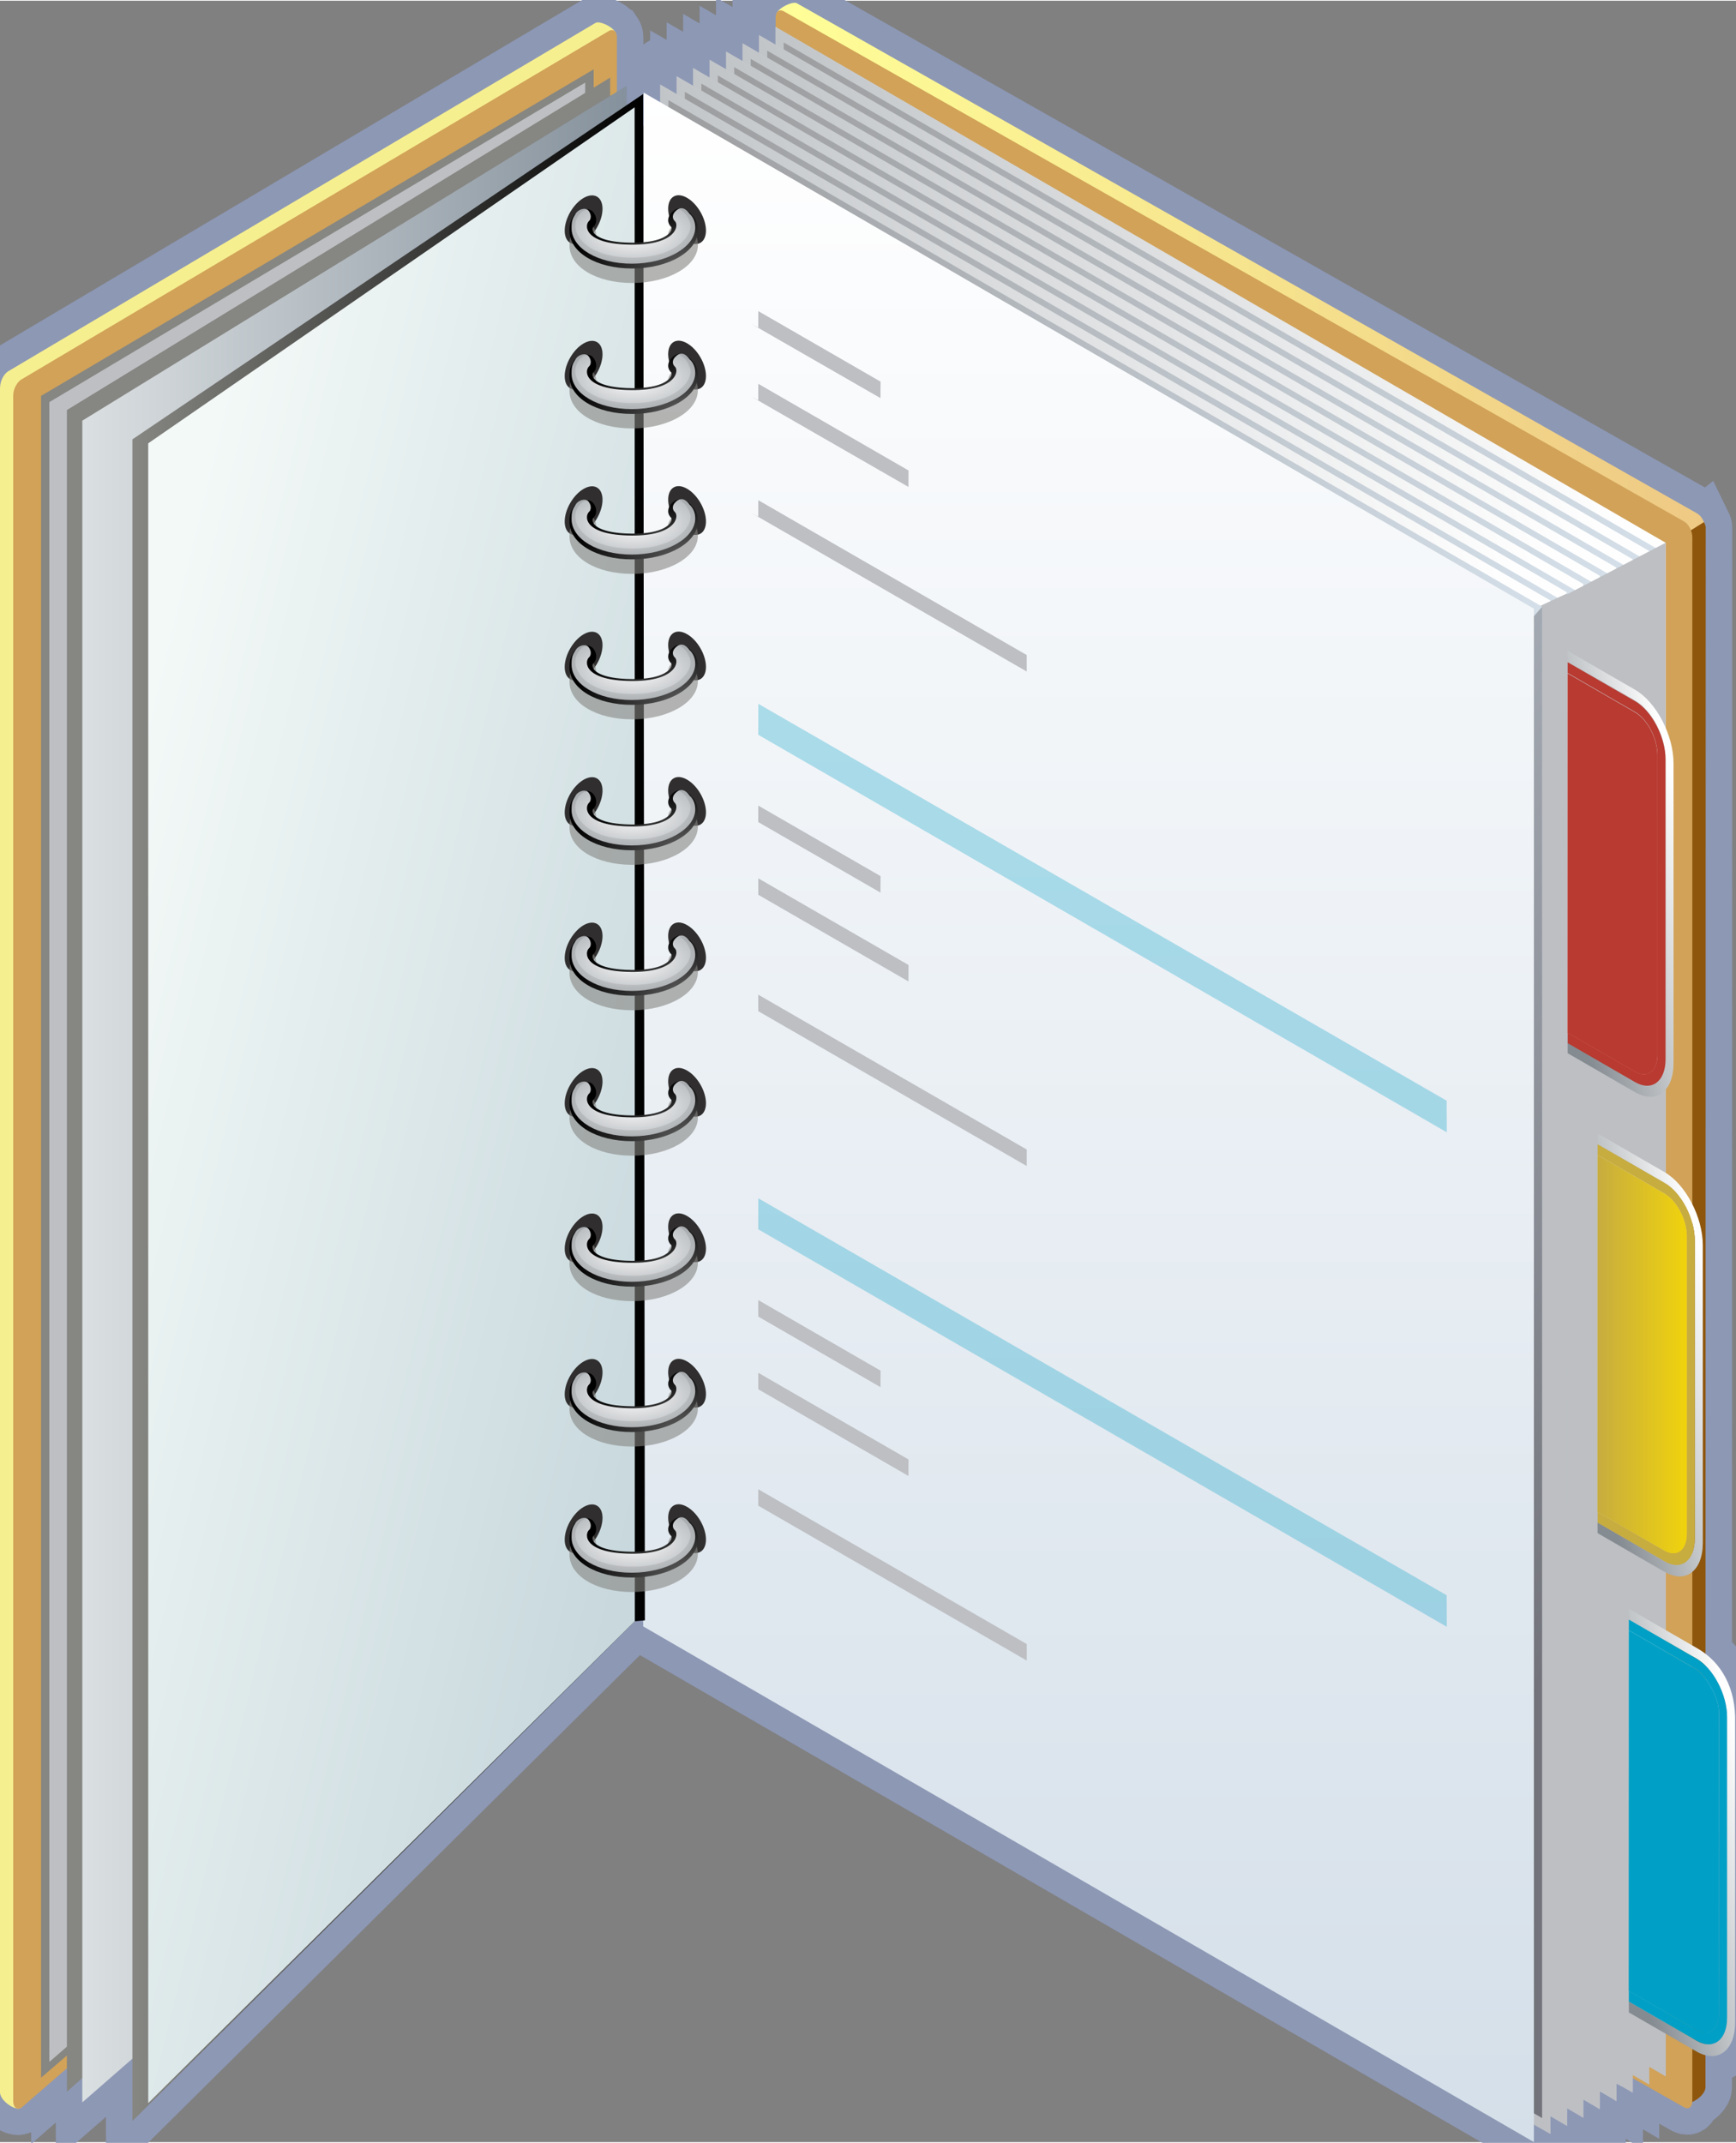 <svg xmlns="http://www.w3.org/2000/svg" xmlns:xlink="http://www.w3.org/1999/xlink" version="1.1" width="0.684" height="0.844" viewBox="0 0 49.252 60.731">
  <rect x="0" y="0" width="49.252" height="60.731" fill="#808080" stroke="none"/>
  <title><![CDATA[Unified Contact Store]]></title>
  <g transform=" scale(1) ">
    <path xmlns="http://www.w3.org/2000/svg" d="  M18.245,2.647 L17.778,2.963 L17.778,2.414 L17.503,2.584 L17.503,1.043 C17.503,0.982 17.487,0.937 17.464,0.901 C17.457,0.888 17.447,0.876 17.438,0.863 C17.436,0.862 17.435,0.86 17.434,0.858 C17.315,0.71 17.002,0.568 16.896,0.628 L0.238,10.506 C0.11,10.581 0.007,10.78 0.004,10.954 C0.003,10.953 0,10.948 0,10.949 L0,59.327 C0.011,59.543 0.34,59.776 0.508,59.78 C0.526,59.781 0.545,59.775 0.565,59.768 C0.566,59.767 0.569,59.767 0.57,59.767 L0.571,59.766 C0.584,59.761 0.596,59.763 0.609,59.755 L1.633,58.866 L1.633,59.137 L2.335,58.524 L2.335,59.604 L3.757,58.365 L3.757,60.136 L17.835,46.181 L18.285,46.127 L43.519,60.731 L43.519,60.227 L43.53,60.233 L43.53,60.244 L43.986,60.498 L43.986,59.995 L44.462,60.276 L44.462,59.775 L44.923,60.044 L44.923,59.528 L45.388,59.797 L45.394,59.296 L45.788,59.525 L45.864,59.574 L45.864,59.078 L46.048,59.17 L46.322,59.33 L46.322,58.919 L47.778,59.744 C47.9,59.813 47.996,59.743 48.008,59.593 C48.177,59.522 48.379,59.35 48.388,59.185 L48.388,58.264 C48.868,58.386 49.227,58.019 49.227,57.331 L49.227,48.811 C49.249,48.009 48.949,47.314 48.389,46.885 L48.395,14.928 C48.395,14.928 48.391,14.877 48.346,14.786 L48.341,14.79 C48.298,14.684 48.232,14.587 48.151,14.542 L22.613,0.076 C22.507,0.017 22.192,0.154 22.075,0.301 C22.073,0.301 22.073,0.303 22.072,0.304 C22.062,0.317 22.052,0.33 22.045,0.343 C22.022,0.378 22.006,0.421 22.006,0.483 L22.006,0.743 L22,0.74 L22,1.244 L21.532,0.974 L21.532,1.478 L21.065,1.208 L21.065,1.712 L20.598,1.442 L20.598,1.946 L20.131,1.675 L20.131,2.179 L19.663,1.909 L19.663,2.414 L19.196,2.143 L19.196,2.648 L18.729,2.378 L18.729,2.882 L18.262,2.611" style="stroke-width: 1.5; stroke: #8d98b5; stroke-dasharray: none; stroke-linecap: butt; stroke-linejoin: miter; fill: none; "/>
    <defs xmlns="http://www.w3.org/2000/svg" xmlns:xlink="http://www.w3.org/1999/xlink">
      <linearGradient id="grad5472">
        <stop offset="0%" stop-color="#eec984" stop-opacity="1"/>
        <stop offset="100%" stop-color="#ffff98" stop-opacity="1"/>
      </linearGradient>
      <linearGradient xlink:href="#grad5472" id="grad5473" x1="0" y1="0" x2="0" y2="1" gradientTransform="rotate(90 .5 .5)" gradientUnits="objectBoundingBox">
  </linearGradient>
    </defs>
    <path xmlns="http://www.w3.org/2000/svg" d="  M48.384,14.986 C48.384,14.813 48.278,14.613 48.149,14.54 L22.611,0.073 C22.48,0 22.025,0.229 22.025,0.401 L22.376,44.603 C22.377,44.602 48.384,14.813 48.384,14.986 Z" style="fill-rule: evenodd; fill: url(#grad5473); "/>
    <path xmlns="http://www.w3.org/2000/svg" d="  M47.861,15.088 L22.378,44.45 C22.378,44.623 22.484,44.822 22.613,44.896 L47.816,59.614 C47.945,59.69 48.373,59.425 48.386,59.184 L48.393,14.927 C48.393,14.927 48.389,14.876 48.344,14.785 L47.861,15.088 Z" style="fill-rule: evenodd; fill: #8e560d; "/>
    <path xmlns="http://www.w3.org/2000/svg" d="  M17.482,0.962 C17.482,0.787 17.026,0.553 16.896,0.628 L0.238,10.506 C0.11,10.581 0.007,10.78 0.004,10.954 C0.003,10.953 0,10.948 0,10.949 L0,59.327 C0.013,59.574 0.44,59.843 0.57,59.767 L16.895,45.068 C17.022,44.992 17.126,44.792 17.128,44.617 C17.129,44.618 17.132,44.624 17.132,44.624 L17.482,0.962 Z" style="fill-rule: evenodd; fill: #f6ef90; "/>
    <path xmlns="http://www.w3.org/2000/svg" d="  M48.013,59.565 C48.013,59.737 47.908,59.817 47.778,59.743 L22.24,45.278 C22.111,45.203 22.005,45.004 22.005,44.831 L22.005,0.48 C22.005,0.308 22.111,0.228 22.24,0.301 L47.778,14.768 C47.908,14.842 48.013,15.041 48.013,15.214 L48.013,59.565 Z" style="fill-rule: evenodd; fill: #d1a258; "/>
    <path xmlns="http://www.w3.org/2000/svg" d="  M0.375,59.572 C0.375,59.747 0.48,59.83 0.61,59.754 L17.269,45.312 C17.398,45.236 17.503,45.032 17.503,44.857 L17.503,1.042 C17.503,0.867 17.398,0.784 17.269,0.86 L0.61,10.739 C0.48,10.814 0.375,11.018 0.375,11.194 L0.375,59.572 Z" style="fill-rule: evenodd; fill: #d1a258; "/>
    <defs xmlns="http://www.w3.org/2000/svg" xmlns:xlink="http://www.w3.org/1999/xlink">
      <linearGradient id="grad5474">
        <stop offset="0%" stop-color="#848b91" stop-opacity="1"/>
        <stop offset="100%" stop-color="#fefefe" stop-opacity="1"/>
      </linearGradient>
      <linearGradient xlink:href="#grad5474" id="grad5475" x1="0" y1="0" x2="0" y2="1" gradientTransform="rotate(225 .5 .5)" gradientUnits="objectBoundingBox">
  </linearGradient>
    </defs>
    <path xmlns="http://www.w3.org/2000/svg" d="  M22,44.226 L22,0.737 L47.256,15.372 L47.256,58.861 L22,44.226 Z" style="fill-rule: evenodd; fill: url(#grad5475); "/>
    <defs xmlns="http://www.w3.org/2000/svg" xmlns:xlink="http://www.w3.org/1999/xlink">
      <linearGradient id="grad5476">
        <stop offset="0%" stop-color="#d4dfe9" stop-opacity="1"/>
        <stop offset="100%" stop-color="#9c9d9f" stop-opacity="1"/>
      </linearGradient>
      <linearGradient xlink:href="#grad5476" id="grad5477" x1="0" y1="0" x2="0" y2="1" gradientTransform="rotate(90 .5 .5)" gradientUnits="objectBoundingBox">
  </linearGradient>
    </defs>
    <path xmlns="http://www.w3.org/2000/svg" d="  M47.023,58.414 L22.234,44.049 L22.234,1.183 L47.023,15.549 L47.023,58.414 Z" style="fill-rule: evenodd; fill: url(#grad5477); "/>
    <defs xmlns="http://www.w3.org/2000/svg" xmlns:xlink="http://www.w3.org/1999/xlink">
      <linearGradient id="grad5478">
        <stop offset="0%" stop-color="#d4dfe9" stop-opacity="1"/>
        <stop offset="100%" stop-color="#73747b" stop-opacity="1"/>
      </linearGradient>
      <linearGradient xlink:href="#grad5478" id="grad5479" x1="0" y1="0" x2="0" y2="1" gradientTransform="rotate(315 .5 .5)" gradientUnits="objectBoundingBox">
  </linearGradient>
    </defs>
    <path xmlns="http://www.w3.org/2000/svg" d="  M47.023,58.414 L22.234,44.049 L34.546,29.989 L47.023,15.549 L47.023,58.414 Z" style="fill-rule: evenodd; fill: url(#grad5479); "/>
    <defs xmlns="http://www.w3.org/2000/svg" xmlns:xlink="http://www.w3.org/1999/xlink">
      <linearGradient id="grad5480">
        <stop offset="0%" stop-color="#848b91" stop-opacity="1"/>
        <stop offset="100%" stop-color="#fefefe" stop-opacity="1"/>
      </linearGradient>
      <linearGradient xlink:href="#grad5480" id="grad5481" x1="0" y1="0" x2="0" y2="1" gradientTransform="rotate(225 .5 .5)" gradientUnits="objectBoundingBox">
  </linearGradient>
    </defs>
    <path xmlns="http://www.w3.org/2000/svg" d="  M21.532,44.459 L21.532,0.971 L46.789,15.606 L46.789,59.096 L21.532,44.459 Z" style="fill-rule: evenodd; fill: url(#grad5481); "/>
    <defs xmlns="http://www.w3.org/2000/svg" xmlns:xlink="http://www.w3.org/1999/xlink">
      <linearGradient id="grad5482">
        <stop offset="0%" stop-color="#d4dfe9" stop-opacity="1"/>
        <stop offset="100%" stop-color="#9c9d9f" stop-opacity="1"/>
      </linearGradient>
      <linearGradient xlink:href="#grad5482" id="grad5483" x1="0" y1="0" x2="0" y2="1" gradientTransform="rotate(90 .5 .5)" gradientUnits="objectBoundingBox">
  </linearGradient>
    </defs>
    <path xmlns="http://www.w3.org/2000/svg" d="  M46.556,58.649 L21.767,44.284 L21.767,1.416 L46.556,15.783 L46.556,58.649 Z" style="fill-rule: evenodd; fill: url(#grad5483); "/>
    <defs xmlns="http://www.w3.org/2000/svg" xmlns:xlink="http://www.w3.org/1999/xlink">
      <linearGradient id="grad5484">
        <stop offset="0%" stop-color="#d4dfe9" stop-opacity="1"/>
        <stop offset="100%" stop-color="#73747b" stop-opacity="1"/>
      </linearGradient>
      <linearGradient xlink:href="#grad5484" id="grad5485" x1="0" y1="0" x2="0" y2="1" gradientTransform="rotate(315 .5 .5)" gradientUnits="objectBoundingBox">
  </linearGradient>
    </defs>
    <path xmlns="http://www.w3.org/2000/svg" d="  M46.556,58.649 L21.767,44.284 L34.078,30.224 L46.556,15.783 L46.556,58.649 Z" style="fill-rule: evenodd; fill: url(#grad5485); "/>
    <defs xmlns="http://www.w3.org/2000/svg" xmlns:xlink="http://www.w3.org/1999/xlink">
      <linearGradient id="grad5486">
        <stop offset="0%" stop-color="#848b91" stop-opacity="1"/>
        <stop offset="100%" stop-color="#fefefe" stop-opacity="1"/>
      </linearGradient>
      <linearGradient xlink:href="#grad5486" id="grad5487" x1="0" y1="0" x2="0" y2="1" gradientTransform="rotate(225 .5 .5)" gradientUnits="objectBoundingBox">
  </linearGradient>
    </defs>
    <path xmlns="http://www.w3.org/2000/svg" d="  M21.065,44.693 L21.065,1.204 L46.322,15.84 L46.322,59.329 L21.065,44.693 Z" style="fill-rule: evenodd; fill: url(#grad5487); "/>
    <defs xmlns="http://www.w3.org/2000/svg" xmlns:xlink="http://www.w3.org/1999/xlink">
      <linearGradient id="grad5488">
        <stop offset="0%" stop-color="#d4dfe9" stop-opacity="1"/>
        <stop offset="100%" stop-color="#9c9d9f" stop-opacity="1"/>
      </linearGradient>
      <linearGradient xlink:href="#grad5488" id="grad5489" x1="0" y1="0" x2="0" y2="1" gradientTransform="rotate(90 .5 .5)" gradientUnits="objectBoundingBox">
  </linearGradient>
    </defs>
    <path xmlns="http://www.w3.org/2000/svg" d="  M46.089,58.883 L21.299,44.516 L21.299,1.65 L46.089,16.016 L46.089,58.883 Z" style="fill-rule: evenodd; fill: url(#grad5489); "/>
    <defs xmlns="http://www.w3.org/2000/svg" xmlns:xlink="http://www.w3.org/1999/xlink">
      <linearGradient id="grad5490">
        <stop offset="0%" stop-color="#d4dfe9" stop-opacity="1"/>
        <stop offset="100%" stop-color="#73747b" stop-opacity="1"/>
      </linearGradient>
      <linearGradient xlink:href="#grad5490" id="grad5491" x1="0" y1="0" x2="0" y2="1" gradientTransform="rotate(315 .5 .5)" gradientUnits="objectBoundingBox">
  </linearGradient>
    </defs>
    <path xmlns="http://www.w3.org/2000/svg" d="  M46.089,58.883 L21.299,44.516 L33.611,30.457 L46.089,16.016 L46.089,58.883 Z" style="fill-rule: evenodd; fill: url(#grad5491); "/>
    <defs xmlns="http://www.w3.org/2000/svg" xmlns:xlink="http://www.w3.org/1999/xlink">
      <linearGradient id="grad5492">
        <stop offset="0%" stop-color="#848b91" stop-opacity="1"/>
        <stop offset="100%" stop-color="#fefefe" stop-opacity="1"/>
      </linearGradient>
      <linearGradient xlink:href="#grad5492" id="grad5493" x1="0" y1="0" x2="0" y2="1" gradientTransform="rotate(225 .5 .5)" gradientUnits="objectBoundingBox">
  </linearGradient>
    </defs>
    <path xmlns="http://www.w3.org/2000/svg" d="  M20.598,44.928 L20.598,1.438 L45.854,16.073 L45.854,59.563 L20.598,44.928 Z" style="fill-rule: evenodd; fill: url(#grad5493); "/>
    <defs xmlns="http://www.w3.org/2000/svg" xmlns:xlink="http://www.w3.org/1999/xlink">
      <linearGradient id="grad5494">
        <stop offset="0%" stop-color="#d4dfe9" stop-opacity="1"/>
        <stop offset="100%" stop-color="#9c9d9f" stop-opacity="1"/>
      </linearGradient>
      <linearGradient xlink:href="#grad5494" id="grad5495" x1="0" y1="0" x2="0" y2="1" gradientTransform="rotate(90 .5 .5)" gradientUnits="objectBoundingBox">
  </linearGradient>
    </defs>
    <path xmlns="http://www.w3.org/2000/svg" d="  M45.621,59.117 L20.831,44.751 L20.831,1.883 L45.621,16.25 L45.621,59.117 Z" style="fill-rule: evenodd; fill: url(#grad5495); "/>
    <defs xmlns="http://www.w3.org/2000/svg" xmlns:xlink="http://www.w3.org/1999/xlink">
      <linearGradient id="grad5496">
        <stop offset="0%" stop-color="#d4dfe9" stop-opacity="1"/>
        <stop offset="100%" stop-color="#73747b" stop-opacity="1"/>
      </linearGradient>
      <linearGradient xlink:href="#grad5496" id="grad5497" x1="0" y1="0" x2="0" y2="1" gradientTransform="rotate(315 .5 .5)" gradientUnits="objectBoundingBox">
  </linearGradient>
    </defs>
    <path xmlns="http://www.w3.org/2000/svg" d="  M45.621,59.117 L20.831,44.751 L33.144,30.692 L45.621,16.25 L45.621,59.117 Z" style="fill-rule: evenodd; fill: url(#grad5497); "/>
    <defs xmlns="http://www.w3.org/2000/svg" xmlns:xlink="http://www.w3.org/1999/xlink">
      <linearGradient id="grad5498">
        <stop offset="0%" stop-color="#848b91" stop-opacity="1"/>
        <stop offset="100%" stop-color="#fefefe" stop-opacity="1"/>
      </linearGradient>
      <linearGradient xlink:href="#grad5498" id="grad5499" x1="0" y1="0" x2="0" y2="1" gradientTransform="rotate(225 .5 .5)" gradientUnits="objectBoundingBox">
  </linearGradient>
    </defs>
    <path xmlns="http://www.w3.org/2000/svg" d="  M20.13,45.161 L20.13,1.671 L45.387,16.307 L45.387,59.796 L20.13,45.161 Z" style="fill-rule: evenodd; fill: url(#grad5499); "/>
    <defs xmlns="http://www.w3.org/2000/svg" xmlns:xlink="http://www.w3.org/1999/xlink">
      <linearGradient id="grad5500">
        <stop offset="0%" stop-color="#d4dfe9" stop-opacity="1"/>
        <stop offset="100%" stop-color="#9c9d9f" stop-opacity="1"/>
      </linearGradient>
      <linearGradient xlink:href="#grad5500" id="grad5501" x1="0" y1="0" x2="0" y2="1" gradientTransform="rotate(90 .5 .5)" gradientUnits="objectBoundingBox">
  </linearGradient>
    </defs>
    <path xmlns="http://www.w3.org/2000/svg" d="  M45.154,59.349 L20.365,44.983 L20.365,2.118 L45.154,16.483 L45.154,59.349 Z" style="fill-rule: evenodd; fill: url(#grad5501); "/>
    <defs xmlns="http://www.w3.org/2000/svg" xmlns:xlink="http://www.w3.org/1999/xlink">
      <linearGradient id="grad5502">
        <stop offset="0%" stop-color="#d4dfe9" stop-opacity="1"/>
        <stop offset="100%" stop-color="#73747b" stop-opacity="1"/>
      </linearGradient>
      <linearGradient xlink:href="#grad5502" id="grad5503" x1="0" y1="0" x2="0" y2="1" gradientTransform="rotate(315 .5 .5)" gradientUnits="objectBoundingBox">
  </linearGradient>
    </defs>
    <path xmlns="http://www.w3.org/2000/svg" d="  M45.154,59.349 L20.365,44.983 L32.677,30.924 L45.154,16.483 L45.154,59.349 Z" style="fill-rule: evenodd; fill: url(#grad5503); "/>
    <defs xmlns="http://www.w3.org/2000/svg" xmlns:xlink="http://www.w3.org/1999/xlink">
      <linearGradient id="grad5504">
        <stop offset="0%" stop-color="#848b91" stop-opacity="1"/>
        <stop offset="100%" stop-color="#fefefe" stop-opacity="1"/>
      </linearGradient>
      <linearGradient xlink:href="#grad5504" id="grad5505" x1="0" y1="0" x2="0" y2="1" gradientTransform="rotate(225 .5 .5)" gradientUnits="objectBoundingBox">
  </linearGradient>
    </defs>
    <path xmlns="http://www.w3.org/2000/svg" d="  M19.663,45.395 L19.663,1.905 L44.92,16.541 L44.92,60.031 L19.663,45.395 Z" style="fill-rule: evenodd; fill: url(#grad5505); "/>
    <defs xmlns="http://www.w3.org/2000/svg" xmlns:xlink="http://www.w3.org/1999/xlink">
      <linearGradient id="grad5506">
        <stop offset="0%" stop-color="#d4dfe9" stop-opacity="1"/>
        <stop offset="100%" stop-color="#9c9d9f" stop-opacity="1"/>
      </linearGradient>
      <linearGradient xlink:href="#grad5506" id="grad5507" x1="0" y1="0" x2="0" y2="1" gradientTransform="rotate(90 .5 .5)" gradientUnits="objectBoundingBox">
  </linearGradient>
    </defs>
    <path xmlns="http://www.w3.org/2000/svg" d="  M44.687,59.584 L19.898,45.218 L19.898,2.35 L44.687,16.717 L44.687,59.584 Z" style="fill-rule: evenodd; fill: url(#grad5507); "/>
    <defs xmlns="http://www.w3.org/2000/svg" xmlns:xlink="http://www.w3.org/1999/xlink">
      <linearGradient id="grad5508">
        <stop offset="0%" stop-color="#d4dfe9" stop-opacity="1"/>
        <stop offset="100%" stop-color="#73747b" stop-opacity="1"/>
      </linearGradient>
      <linearGradient xlink:href="#grad5508" id="grad5509" x1="0" y1="0" x2="0" y2="1" gradientTransform="rotate(315 .5 .5)" gradientUnits="objectBoundingBox">
  </linearGradient>
    </defs>
    <path xmlns="http://www.w3.org/2000/svg" d="  M44.687,59.584 L19.898,45.218 L32.208,31.159 L44.687,16.717 L44.687,59.584 Z" style="fill-rule: evenodd; fill: url(#grad5509); "/>
    <defs xmlns="http://www.w3.org/2000/svg" xmlns:xlink="http://www.w3.org/1999/xlink">
      <linearGradient id="grad5510">
        <stop offset="0%" stop-color="#848b91" stop-opacity="1"/>
        <stop offset="100%" stop-color="#fefefe" stop-opacity="1"/>
      </linearGradient>
      <linearGradient xlink:href="#grad5510" id="grad5511" x1="0" y1="0" x2="0" y2="1" gradientTransform="rotate(225 .5 .5)" gradientUnits="objectBoundingBox">
  </linearGradient>
    </defs>
    <path xmlns="http://www.w3.org/2000/svg" d="  M19.195,45.629 L19.195,2.138 L44.453,16.774 L44.453,60.264 L19.195,45.629 Z" style="fill-rule: evenodd; fill: url(#grad5511); "/>
    <defs xmlns="http://www.w3.org/2000/svg" xmlns:xlink="http://www.w3.org/1999/xlink">
      <linearGradient id="grad5512">
        <stop offset="0%" stop-color="#d4dfe9" stop-opacity="1"/>
        <stop offset="100%" stop-color="#9c9d9f" stop-opacity="1"/>
      </linearGradient>
      <linearGradient xlink:href="#grad5512" id="grad5513" x1="0" y1="0" x2="0" y2="1" gradientTransform="rotate(90 .5 .5)" gradientUnits="objectBoundingBox">
  </linearGradient>
    </defs>
    <path xmlns="http://www.w3.org/2000/svg" d="  M44.219,59.818 L19.43,45.451 L19.43,2.584 L44.219,16.951 L44.219,59.818 Z" style="fill-rule: evenodd; fill: url(#grad5513); "/>
    <defs xmlns="http://www.w3.org/2000/svg" xmlns:xlink="http://www.w3.org/1999/xlink">
      <linearGradient id="grad5514">
        <stop offset="0%" stop-color="#d4dfe9" stop-opacity="1"/>
        <stop offset="100%" stop-color="#73747b" stop-opacity="1"/>
      </linearGradient>
      <linearGradient xlink:href="#grad5514" id="grad5515" x1="0" y1="0" x2="0" y2="1" gradientTransform="rotate(315 .5 .5)" gradientUnits="objectBoundingBox">
  </linearGradient>
    </defs>
    <path xmlns="http://www.w3.org/2000/svg" d="  M44.219,59.818 L19.43,45.451 L31.742,31.391 L44.219,16.951 L44.219,59.818 Z" style="fill-rule: evenodd; fill: url(#grad5515); "/>
    <path xmlns="http://www.w3.org/2000/svg" d="  M47.256,58.864 L46.792,58.594 L46.792,59.096 L46.322,58.825 L46.322,59.309 L45.863,59.077 L45.863,59.573 L45.393,59.27 L45.387,59.796 L44.923,59.515 L44.923,60.044 L44.459,59.773 L44.453,60.017 L44.443,16.843 L47.256,15.372 L47.256,58.864 Z" style="fill-rule: evenodd; fill: #bdbfc3; "/>
    <defs xmlns="http://www.w3.org/2000/svg" xmlns:xlink="http://www.w3.org/1999/xlink">
      <linearGradient id="grad5516">
        <stop offset="0%" stop-color="#848b91" stop-opacity="1"/>
        <stop offset="100%" stop-color="#fefefe" stop-opacity="1"/>
      </linearGradient>
      <linearGradient xlink:href="#grad5516" id="grad5517" x1="0" y1="0" x2="0" y2="1" gradientTransform="rotate(225 .5 .5)" gradientUnits="objectBoundingBox">
  </linearGradient>
    </defs>
    <path xmlns="http://www.w3.org/2000/svg" d="  M48.13,46.713 L46.212,45.606 L46.212,57.053 L48.13,58.16 C48.735,58.509 49.227,58.137 49.227,57.331 L49.227,48.811 C49.252,47.891 48.855,47.114 48.13,46.713 Z M48.998,57.197 C48.998,57.836 48.608,58.13 48.13,57.853 L46.212,56.746 L46.212,56.441 L46.212,46.217 L46.212,45.912 L48.13,47.018 C48.608,47.295 48.998,48.039 48.998,48.677 L48.998,57.197 Z" style="fill-rule: evenodd; fill: url(#grad5517); "/>
    <path xmlns="http://www.w3.org/2000/svg" d="  M48.13,47.018 L46.212,45.912 L46.212,46.217 L48.13,47.324 C48.406,47.512 48.769,48.117 48.769,48.544 L48.769,57.065 C48.769,57.535 48.483,57.752 48.13,57.548 L46.212,56.441 L46.212,56.746 L48.13,57.853 C48.609,58.13 48.998,57.836 48.998,57.197 L48.998,48.677 C48.998,48.039 48.607,47.295 48.13,47.018 Z" style="fill-rule: evenodd; fill: #00a0c6; "/>
    <defs xmlns="http://www.w3.org/2000/svg" xmlns:xlink="http://www.w3.org/1999/xlink">
      <linearGradient id="grad5518">
        <stop offset="0%" stop-color="#129cbd" stop-opacity="0.8"/>
        <stop offset="100%" stop-color="#b6e8fc" stop-opacity="0.8"/>
      </linearGradient>
      <linearGradient xlink:href="#grad5518" id="grad5519" x1="0" y1="0" x2="0" y2="1" gradientTransform="rotate(180 .5 .5)" gradientUnits="objectBoundingBox">
  </linearGradient>
    </defs>
    <path xmlns="http://www.w3.org/2000/svg" d="  M48.768,57.065 L48.768,48.545 C48.768,48.118 48.406,47.513 48.129,47.325 L46.211,46.217 L46.211,56.442 L48.129,57.549 C48.482,57.753 48.768,57.536 48.768,57.065 Z" style="fill-rule: evenodd; fill: url(#grad5519); "/>
    <path xmlns="http://www.w3.org/2000/svg" d="  M48.768,57.065 L48.768,48.545 C48.768,48.118 48.406,47.513 48.129,47.325 L46.211,46.217 L46.211,56.442 L48.129,57.549 C48.482,57.753 48.768,57.536 48.768,57.065 Z" style="fill-rule: evenodd; fill: #00a0c6; "/>
    <defs xmlns="http://www.w3.org/2000/svg" xmlns:xlink="http://www.w3.org/1999/xlink">
      <linearGradient id="grad5520">
        <stop offset="0%" stop-color="#848b91" stop-opacity="1"/>
        <stop offset="100%" stop-color="#fefefe" stop-opacity="1"/>
      </linearGradient>
      <linearGradient xlink:href="#grad5520" id="grad5521" x1="0" y1="0" x2="0" y2="1" gradientTransform="rotate(225 .5 .5)" gradientUnits="objectBoundingBox">
  </linearGradient>
    </defs>
    <path xmlns="http://www.w3.org/2000/svg" d="  M47.224,33.221 L45.325,32.126 L45.325,32.428 L47.224,33.524 C47.699,33.797 48.083,34.535 48.083,35.166 L48.083,43.605 C48.083,44.236 47.698,44.528 47.224,44.255 L45.325,43.158 L45.325,43.46 L47.224,44.557 C47.823,44.903 48.31,44.535 48.31,43.735 L48.31,35.297 C48.311,34.498 47.824,33.568 47.224,33.221 Z" style="fill-rule: evenodd; fill: url(#grad5521); "/>
    <path xmlns="http://www.w3.org/2000/svg" d="  M48.084,43.609 L48.084,35.17 C48.084,34.538 47.699,33.801 47.224,33.527 L45.326,32.431 L45.326,32.734 L47.224,33.83 C47.575,34.033 47.858,34.573 47.858,35.038 L47.858,35.04 L47.858,43.477 C47.858,43.943 47.575,44.158 47.224,43.957 L45.326,42.861 L45.326,42.86 L45.326,43.163 L47.224,44.258 C47.699,44.533 48.084,44.241 48.084,43.609 Z" style="fill-rule: evenodd; fill: #c7ac40; "/>
    <defs xmlns="http://www.w3.org/2000/svg" xmlns:xlink="http://www.w3.org/1999/xlink">
      <linearGradient id="grad5522">
        <stop offset="0%" stop-color="#f0d30c" stop-opacity="0.8"/>
        <stop offset="100%" stop-color="#eee4a0" stop-opacity="0.8"/>
      </linearGradient>
      <linearGradient xlink:href="#grad5522" id="grad5523" x1="0" y1="0" x2="0" y2="1" gradientTransform="rotate(180 .5 .5)" gradientUnits="objectBoundingBox">
  </linearGradient>
    </defs>
    <path xmlns="http://www.w3.org/2000/svg" d="  M47.223,43.955 C47.572,44.158 47.856,43.943 47.856,43.476 L47.856,35.038 C47.856,34.573 47.572,34.031 47.222,33.83 L45.325,32.734 L45.325,37.797 L45.325,42.859 L47.223,43.955 Z" style="fill-rule: evenodd; fill: url(#grad5523); "/>
    <defs xmlns="http://www.w3.org/2000/svg" xmlns:xlink="http://www.w3.org/1999/xlink">
      <linearGradient id="grad5524">
        <stop offset="0%" stop-color="#f0d30c" stop-opacity="1"/>
        <stop offset="100%" stop-color="#c7ac40" stop-opacity="1"/>
      </linearGradient>
      <linearGradient xlink:href="#grad5524" id="grad5525" x1="0" y1="0" x2="0" y2="1" gradientTransform="rotate(90 .5 .5)" gradientUnits="objectBoundingBox">
  </linearGradient>
    </defs>
    <path xmlns="http://www.w3.org/2000/svg" d="  M47.223,43.955 C47.572,44.158 47.856,43.943 47.856,43.476 L47.856,35.038 C47.856,34.573 47.572,34.031 47.222,33.83 L45.325,32.734 L45.325,37.797 L45.325,42.859 L47.223,43.955 Z" style="fill-rule: evenodd; fill: url(#grad5525); "/>
    <defs xmlns="http://www.w3.org/2000/svg" xmlns:xlink="http://www.w3.org/1999/xlink">
      <linearGradient id="grad5526">
        <stop offset="0%" stop-color="#848b91" stop-opacity="1"/>
        <stop offset="100%" stop-color="#fefefe" stop-opacity="1"/>
      </linearGradient>
      <linearGradient xlink:href="#grad5526" id="grad5527" x1="0" y1="0" x2="0" y2="1" gradientTransform="rotate(225 .5 .5)" gradientUnits="objectBoundingBox">
  </linearGradient>
    </defs>
    <path xmlns="http://www.w3.org/2000/svg" d="  M46.388,19.541 L44.476,18.437 L44.476,18.742 L46.388,19.845 C46.864,20.121 47.252,20.863 47.252,21.5 L47.253,29.994 C47.253,30.631 46.863,30.923 46.388,30.648 L44.476,29.545 L44.476,29.849 L46.388,30.953 C46.99,31.301 47.48,30.931 47.48,30.125 L47.48,21.631 C47.48,20.827 46.99,19.889 46.388,19.541 Z" style="fill-rule: evenodd; fill: url(#grad5527); "/>
    <path xmlns="http://www.w3.org/2000/svg" d="  M47.254,30.013 L47.253,21.519 C47.253,20.882 46.864,20.14 46.388,19.864 L44.477,18.761 L44.477,19.065 L46.388,20.169 C46.74,20.372 47.025,20.918 47.025,21.386 L47.025,29.881 L47.025,29.885 C47.025,30.355 46.739,30.571 46.388,30.369 L44.477,29.264 L44.477,29.564 L46.388,30.668 C46.864,30.943 47.254,30.65 47.254,30.013 Z" style="fill-rule: evenodd; fill: #b83a31; "/>
    <defs xmlns="http://www.w3.org/2000/svg" xmlns:xlink="http://www.w3.org/1999/xlink">
      <linearGradient id="grad5528">
        <stop offset="0%" stop-color="#f5614f" stop-opacity="0.851"/>
        <stop offset="100%" stop-color="#ffd7d1" stop-opacity="0.851"/>
      </linearGradient>
      <linearGradient xlink:href="#grad5528" id="grad5529" x1="0" y1="0" x2="0" y2="1" gradientTransform="rotate(180 .5 .5)" gradientUnits="objectBoundingBox">
  </linearGradient>
    </defs>
    <path xmlns="http://www.w3.org/2000/svg" d="  M47.024,29.89 L47.024,21.401 C47.024,20.932 46.739,20.386 46.388,20.183 L44.476,19.079 L44.476,29.269 L46.388,30.373 C46.739,30.575 47.024,30.36 47.024,29.89 Z" style="fill-rule: evenodd; fill: url(#grad5529); "/>
    <path xmlns="http://www.w3.org/2000/svg" d="  M47.024,29.89 L47.024,21.401 C47.024,20.932 46.739,20.386 46.388,20.183 L44.476,19.079 L44.476,29.269 L46.388,30.373 C46.739,30.575 47.024,30.36 47.024,29.89 Z" style="fill-rule: evenodd; fill: #b83a31; "/>
    <defs xmlns="http://www.w3.org/2000/svg" xmlns:xlink="http://www.w3.org/1999/xlink">
      <linearGradient id="grad5530">
        <stop offset="0%" stop-color="#848b91" stop-opacity="1"/>
        <stop offset="100%" stop-color="#fefefe" stop-opacity="1"/>
      </linearGradient>
      <linearGradient xlink:href="#grad5530" id="grad5531" x1="0" y1="0" x2="0" y2="1" gradientTransform="rotate(225 .5 .5)" gradientUnits="objectBoundingBox">
  </linearGradient>
    </defs>
    <path xmlns="http://www.w3.org/2000/svg" d="  M18.728,45.862 L18.728,2.373 L43.985,17.008 L43.985,60.497 L18.728,45.862 Z" style="fill-rule: evenodd; fill: url(#grad5531); "/>
    <path xmlns="http://www.w3.org/2000/svg" d="  M44.462,60.275 L43.981,59.992 L43.985,60.497 L43.529,60.243 L43.529,17.241 L44.462,16.808 L44.462,60.275 Z" style="fill-rule: evenodd; fill: #bdbfc3; "/>
    <defs xmlns="http://www.w3.org/2000/svg" xmlns:xlink="http://www.w3.org/1999/xlink">
      <linearGradient id="grad5532">
        <stop offset="0%" stop-color="#d4dfe9" stop-opacity="1"/>
        <stop offset="100%" stop-color="#9c9d9f" stop-opacity="1"/>
      </linearGradient>
      <linearGradient xlink:href="#grad5532" id="grad5533" x1="0" y1="0" x2="0" y2="1" gradientTransform="rotate(90 .5 .5)" gradientUnits="objectBoundingBox">
  </linearGradient>
    </defs>
    <path xmlns="http://www.w3.org/2000/svg" d="  M43.752,60.051 L18.963,45.685 L18.963,2.818 L43.752,17.185 L43.752,60.051 Z" style="fill-rule: evenodd; fill: url(#grad5533); "/>
    <defs xmlns="http://www.w3.org/2000/svg" xmlns:xlink="http://www.w3.org/1999/xlink">
      <linearGradient id="grad5534">
        <stop offset="0%" stop-color="#d4dfe9" stop-opacity="1"/>
        <stop offset="100%" stop-color="#73747b" stop-opacity="1"/>
      </linearGradient>
      <linearGradient xlink:href="#grad5534" id="grad5535" x1="0" y1="0" x2="0" y2="1" gradientTransform="rotate(315 .5 .5)" gradientUnits="objectBoundingBox">
  </linearGradient>
    </defs>
    <path xmlns="http://www.w3.org/2000/svg" d="  M43.752,60.051 L18.963,45.685 L31.275,31.626 L43.752,17.185 L43.752,60.051 Z" style="fill-rule: evenodd; fill: url(#grad5535); "/>
    <defs xmlns="http://www.w3.org/2000/svg" xmlns:xlink="http://www.w3.org/1999/xlink">
      <linearGradient id="grad5536">
        <stop offset="0%" stop-color="#d4dfe9" stop-opacity="1"/>
        <stop offset="100%" stop-color="#ffffff" stop-opacity="1"/>
      </linearGradient>
      <linearGradient xlink:href="#grad5536" id="grad5537" x1="0" y1="0" x2="0" y2="1" gradientTransform="rotate(180 .5 .5)" gradientUnits="objectBoundingBox">
  </linearGradient>
    </defs>
    <path xmlns="http://www.w3.org/2000/svg" d="  M18.248,46.105 L18.261,2.606 L43.518,17.242 L43.518,60.73 L18.248,46.105 Z" style="fill-rule: evenodd; fill: url(#grad5537); "/>
    <path xmlns="http://www.w3.org/2000/svg" d="  M1.166,58.903 L16.843,45.436 L16.843,1.946 L1.166,11.207 Z" style="fill-rule: evenodd; fill: #868682; "/>
    <path xmlns="http://www.w3.org/2000/svg" d="  M1.4,58.456 L16.609,45.259 L16.602,2.322 L1.4,11.383 L1.4,58.456 Z" style="fill-rule: evenodd; fill: #bdbfc3; "/>
    <path xmlns="http://www.w3.org/2000/svg" d="  M17.311,45.436 L17.311,2.18 L1.898,11.608 L1.898,59.304 L17.311,45.436 Z" style="fill-rule: evenodd; fill: #868682; "/>
    <defs xmlns="http://www.w3.org/2000/svg" xmlns:xlink="http://www.w3.org/1999/xlink">
      <linearGradient id="grad5538">
        <stop offset="0%" stop-color="#85919c" stop-opacity="1"/>
        <stop offset="100%" stop-color="#dadfe1" stop-opacity="1"/>
      </linearGradient>
      <linearGradient xlink:href="#grad5538" id="grad5539" x1="0" y1="0" x2="0" y2="1" gradientTransform="rotate(90 .5 .5)" gradientUnits="objectBoundingBox">
  </linearGradient>
    </defs>
    <path xmlns="http://www.w3.org/2000/svg" d="  M17.778,46.136 L17.778,2.413 L2.335,11.909 L2.335,59.604 L17.778,46.136 Z" style="fill-rule: evenodd; fill: url(#grad5539); "/>
    <defs xmlns="http://www.w3.org/2000/svg" xmlns:xlink="http://www.w3.org/1999/xlink">
      <linearGradient id="grad5540">
        <stop offset="0%" stop-color="#000000" stop-opacity="1"/>
        <stop offset="100%" stop-color="#868682" stop-opacity="1"/>
      </linearGradient>
      <linearGradient xlink:href="#grad5540" id="grad5541" x1="0" y1="0" x2="0" y2="1" gradientTransform="rotate(90 .5 .5)" gradientUnits="objectBoundingBox">
  </linearGradient>
    </defs>
    <path xmlns="http://www.w3.org/2000/svg" d="  M18.011,45.959 L18.296,45.933 L18.245,2.647 L3.756,12.44 L3.756,60.136 L18.011,45.959 Z" style="fill-rule: evenodd; fill: url(#grad5541); "/>
    <defs xmlns="http://www.w3.org/2000/svg" xmlns:xlink="http://www.w3.org/1999/xlink">
      <linearGradient id="grad5542">
        <stop offset="0%" stop-color="#c8d8dd" stop-opacity="1"/>
        <stop offset="100%" stop-color="#f3f9f7" stop-opacity="1"/>
      </linearGradient>
      <linearGradient xlink:href="#grad5542" id="grad5543" x1="0" y1="0" x2="0" y2="1" gradientTransform="rotate(135 .5 .5)" gradientUnits="objectBoundingBox">
  </linearGradient>
    </defs>
    <path xmlns="http://www.w3.org/2000/svg" d="  M4.205,59.625 L18.011,45.959 L18.005,3.023 L4.205,12.552 L4.205,59.625 Z" style="fill-rule: evenodd; fill: url(#grad5543); "/>
    <path xmlns="http://www.w3.org/2000/svg" d="  M17.094,5.902 C17.094,6.245 16.854,6.66 16.558,6.831 C16.262,7.002 16.021,6.863 16.021,6.521 C16.021,6.18 16.262,5.764 16.558,5.593 C16.854,5.423 17.094,5.561 17.094,5.902 Z" style="fill-rule: evenodd; fill: #302e2e; "/>
    <path xmlns="http://www.w3.org/2000/svg" d="  M20.029,6.518 C20.029,6.859 19.79,6.997 19.493,6.827 C19.197,6.655 18.957,6.24 18.957,5.899 C18.957,5.557 19.197,5.418 19.493,5.59 C19.789,5.76 20.029,6.176 20.029,6.518 Z" style="fill-rule: evenodd; fill: #302e2e; "/>
    <path xmlns="http://www.w3.org/2000/svg" d="  M17.094,10.027 C17.094,10.37 16.854,10.785 16.558,10.956 C16.262,11.127 16.021,10.988 16.021,10.646 C16.021,10.305 16.262,9.889 16.558,9.719 C16.854,9.548 17.094,9.686 17.094,10.027 Z" style="fill-rule: evenodd; fill: #302e2e; "/>
    <path xmlns="http://www.w3.org/2000/svg" d="  M20.029,10.643 C20.029,10.984 19.79,11.123 19.493,10.951 C19.197,10.78 18.957,10.365 18.957,10.024 C18.957,9.682 19.197,9.543 19.493,9.715 C19.789,9.885 20.029,10.3 20.029,10.643 Z" style="fill-rule: evenodd; fill: #302e2e; "/>
    <path xmlns="http://www.w3.org/2000/svg" d="  M17.094,14.152 C17.094,14.495 16.854,14.91 16.558,15.081 C16.262,15.252 16.021,15.113 16.021,14.771 C16.021,14.43 16.262,14.014 16.558,13.844 C16.854,13.673 17.094,13.811 17.094,14.152 Z" style="fill-rule: evenodd; fill: #302e2e; "/>
    <path xmlns="http://www.w3.org/2000/svg" d="  M20.029,14.768 C20.029,15.109 19.79,15.248 19.493,15.076 C19.197,14.905 18.957,14.49 18.957,14.149 C18.957,13.807 19.197,13.668 19.493,13.84 C19.789,14.01 20.029,14.425 20.029,14.768 Z" style="fill-rule: evenodd; fill: #302e2e; "/>
    <path xmlns="http://www.w3.org/2000/svg" d="  M17.094,18.277 C17.094,18.619 16.854,19.035 16.558,19.205 C16.262,19.377 16.021,19.238 16.021,18.896 C16.021,18.555 16.262,18.139 16.558,17.968 C16.854,17.798 17.094,17.936 17.094,18.277 Z" style="fill-rule: evenodd; fill: #302e2e; "/>
    <path xmlns="http://www.w3.org/2000/svg" d="  M20.029,18.892 C20.029,19.233 19.79,19.372 19.493,19.201 C19.197,19.03 18.957,18.615 18.957,18.274 C18.957,17.932 19.197,17.793 19.493,17.965 C19.789,18.134 20.029,18.55 20.029,18.892 Z" style="fill-rule: evenodd; fill: #302e2e; "/>
    <path xmlns="http://www.w3.org/2000/svg" d="  M17.094,22.402 C17.094,22.744 16.854,23.161 16.558,23.331 C16.262,23.501 16.021,23.363 16.021,23.021 C16.021,22.68 16.262,22.264 16.558,22.093 C16.854,21.923 17.094,22.061 17.094,22.402 Z" style="fill-rule: evenodd; fill: #302e2e; "/>
    <path xmlns="http://www.w3.org/2000/svg" d="  M20.029,23.017 C20.029,23.358 19.79,23.497 19.493,23.326 C19.197,23.155 18.957,22.74 18.957,22.399 C18.957,22.057 19.197,21.918 19.493,22.09 C19.789,22.259 20.029,22.675 20.029,23.017 Z" style="fill-rule: evenodd; fill: #302e2e; "/>
    <path xmlns="http://www.w3.org/2000/svg" d="  M17.094,26.528 C17.094,26.869 16.854,27.286 16.558,27.456 C16.262,27.626 16.021,27.488 16.021,27.146 C16.021,26.805 16.262,26.389 16.558,26.218 C16.854,26.048 17.094,26.186 17.094,26.528 Z" style="fill-rule: evenodd; fill: #302e2e; "/>
    <path xmlns="http://www.w3.org/2000/svg" d="  M20.029,27.142 C20.029,27.483 19.79,27.622 19.493,27.451 C19.197,27.28 18.957,26.865 18.957,26.523 C18.957,26.182 19.197,26.043 19.493,26.215 C19.789,26.384 20.029,26.8 20.029,27.142 Z" style="fill-rule: evenodd; fill: #302e2e; "/>
    <path xmlns="http://www.w3.org/2000/svg" d="  M17.094,30.653 C17.094,30.994 16.854,31.411 16.558,31.581 C16.262,31.751 16.021,31.613 16.021,31.271 C16.021,30.93 16.262,30.514 16.558,30.343 C16.854,30.173 17.094,30.311 17.094,30.653 Z" style="fill-rule: evenodd; fill: #302e2e; "/>
    <path xmlns="http://www.w3.org/2000/svg" d="  M20.029,31.267 C20.029,31.608 19.79,31.747 19.493,31.576 C19.197,31.405 18.957,30.99 18.957,30.648 C18.957,30.307 19.197,30.168 19.493,30.34 C19.789,30.509 20.029,30.925 20.029,31.267 Z" style="fill-rule: evenodd; fill: #302e2e; "/>
    <path xmlns="http://www.w3.org/2000/svg" d="  M17.094,34.778 C17.094,35.12 16.854,35.536 16.558,35.706 C16.262,35.876 16.021,35.737 16.021,35.396 C16.021,35.055 16.262,34.639 16.558,34.468 C16.854,34.298 17.094,34.436 17.094,34.778 Z" style="fill-rule: evenodd; fill: #302e2e; "/>
    <path xmlns="http://www.w3.org/2000/svg" d="  M20.029,35.392 C20.029,35.733 19.79,35.873 19.493,35.702 C19.197,35.531 18.957,35.115 18.957,34.773 C18.957,34.432 19.197,34.293 19.493,34.465 C19.789,34.634 20.029,35.05 20.029,35.392 Z" style="fill-rule: evenodd; fill: #302e2e; "/>
    <path xmlns="http://www.w3.org/2000/svg" d="  M17.094,38.903 C17.094,39.245 16.854,39.661 16.558,39.831 C16.262,40.001 16.021,39.862 16.021,39.521 C16.021,39.18 16.262,38.764 16.558,38.593 C16.854,38.423 17.094,38.561 17.094,38.903 Z" style="fill-rule: evenodd; fill: #302e2e; "/>
    <path xmlns="http://www.w3.org/2000/svg" d="  M20.029,39.517 C20.029,39.858 19.79,39.998 19.493,39.827 C19.197,39.656 18.957,39.24 18.957,38.898 C18.957,38.557 19.197,38.418 19.493,38.59 C19.789,38.759 20.029,39.175 20.029,39.517 Z" style="fill-rule: evenodd; fill: #302e2e; "/>
    <path xmlns="http://www.w3.org/2000/svg" d="  M17.094,43.028 C17.094,43.37 16.854,43.786 16.558,43.956 C16.262,44.126 16.021,43.987 16.021,43.646 C16.021,43.305 16.262,42.889 16.558,42.718 C16.854,42.548 17.094,42.686 17.094,43.028 Z" style="fill-rule: evenodd; fill: #302e2e; "/>
    <path xmlns="http://www.w3.org/2000/svg" d="  M20.029,43.642 C20.029,43.983 19.79,44.123 19.493,43.952 C19.197,43.781 18.957,43.365 18.957,43.023 C18.957,42.682 19.197,42.543 19.493,42.715 C19.789,42.884 20.029,43.3 20.029,43.642 Z" style="fill-rule: evenodd; fill: #302e2e; "/>
    <path xmlns="http://www.w3.org/2000/svg" d="  M17.936,8.005 C18.965,8.005 19.801,7.521 19.801,6.925 C19.801,6.739 19.735,6.587 19.622,6.49 C19.575,6.425 19.523,6.382 19.467,6.35 C19.418,6.311 19.352,6.286 19.275,6.311 C19.199,6.319 19.126,6.346 19.06,6.412 C18.969,6.504 18.953,6.592 18.956,6.649 C18.961,6.734 19.006,6.8 19.046,6.833 C19.053,6.841 19.062,6.88 19.034,6.938 C18.994,7.016 18.801,7.275 17.959,7.275 L17.919,7.274 C17.008,7.265 16.845,7.021 16.818,6.946 C16.796,6.885 16.819,6.838 16.833,6.827 C16.918,6.756 16.963,6.571 16.826,6.405 C16.78,6.349 16.709,6.331 16.631,6.329 C16.532,6.293 16.39,6.352 16.331,6.446 C16.33,6.448 16.33,6.449 16.328,6.452 C16.315,6.466 16.297,6.475 16.286,6.491 C16.184,6.652 16.157,6.726 16.157,6.942 C16.158,7.549 16.922,8.005 17.936,8.005 Z M19.467,10.475 C19.418,10.436 19.352,10.411 19.275,10.435 C19.199,10.444 19.126,10.471 19.06,10.537 C18.969,10.629 18.953,10.717 18.956,10.774 C18.961,10.859 19.006,10.925 19.046,10.958 C19.053,10.966 19.062,11.005 19.034,11.062 C18.994,11.141 18.801,11.4 17.959,11.4 L17.919,11.399 C17.008,11.39 16.845,11.146 16.818,11.071 C16.796,11.01 16.819,10.963 16.833,10.952 C16.918,10.881 16.963,10.696 16.826,10.53 C16.78,10.475 16.709,10.456 16.631,10.454 C16.532,10.418 16.39,10.477 16.331,10.571 C16.33,10.573 16.33,10.574 16.328,10.576 C16.315,10.591 16.297,10.6 16.286,10.616 C16.184,10.777 16.157,10.851 16.157,11.067 C16.157,11.673 16.922,12.13 17.935,12.13 C18.963,12.13 19.799,11.645 19.799,11.049 C19.799,10.863 19.734,10.711 19.621,10.614 C19.575,10.55 19.523,10.507 19.467,10.475 Z M19.467,14.6 C19.418,14.561 19.352,14.536 19.275,14.56 C19.199,14.569 19.126,14.596 19.06,14.662 C18.969,14.754 18.953,14.842 18.956,14.899 C18.961,14.984 19.006,15.05 19.046,15.083 C19.053,15.091 19.062,15.13 19.034,15.188 C18.994,15.266 18.801,15.525 17.959,15.525 L17.919,15.524 C17.008,15.515 16.845,15.271 16.818,15.196 C16.796,15.135 16.819,15.088 16.833,15.077 C16.918,15.006 16.963,14.821 16.826,14.655 C16.78,14.6 16.709,14.581 16.631,14.579 C16.622,14.575 16.616,14.569 16.606,14.566 C16.559,14.554 16.491,14.571 16.427,14.61 C16.387,14.633 16.353,14.661 16.331,14.696 C16.33,14.698 16.33,14.699 16.328,14.701 C16.315,14.716 16.297,14.725 16.286,14.741 C16.184,14.902 16.157,14.976 16.157,15.192 C16.157,15.798 16.922,16.255 17.935,16.255 C18.963,16.255 19.799,15.77 19.799,15.174 C19.799,14.988 19.734,14.836 19.621,14.739 C19.575,14.675 19.523,14.632 19.467,14.6 Z M19.467,18.725 C19.418,18.686 19.352,18.66 19.275,18.686 C19.199,18.694 19.126,18.721 19.06,18.786 C18.969,18.878 18.953,18.966 18.956,19.024 C18.961,19.109 19.006,19.175 19.046,19.207 C19.053,19.216 19.062,19.256 19.034,19.312 C18.994,19.391 18.801,19.65 17.959,19.65 L17.919,19.649 C17.008,19.64 16.845,19.395 16.818,19.321 C16.796,19.261 16.819,19.213 16.833,19.202 C16.918,19.132 16.963,18.947 16.826,18.78 C16.78,18.725 16.709,18.706 16.631,18.703 C16.622,18.701 16.616,18.695 16.606,18.692 C16.559,18.68 16.491,18.696 16.427,18.736 C16.387,18.759 16.353,18.787 16.331,18.822 C16.33,18.823 16.33,18.825 16.328,18.826 C16.315,18.841 16.297,18.851 16.286,18.867 C16.184,19.027 16.157,19.102 16.157,19.318 C16.157,19.924 16.922,20.38 17.935,20.38 C18.963,20.38 19.799,19.895 19.799,19.3 C19.799,19.113 19.734,18.962 19.621,18.865 C19.575,18.8 19.523,18.757 19.467,18.725 Z M19.467,22.85 C19.418,22.811 19.352,22.785 19.275,22.811 C19.199,22.819 19.126,22.846 19.06,22.912 C18.969,23.003 18.953,23.091 18.956,23.149 C18.961,23.234 19.006,23.3 19.046,23.332 C19.053,23.341 19.062,23.381 19.034,23.437 C18.994,23.516 18.801,23.774 17.959,23.774 L17.919,23.774 C17.008,23.765 16.845,23.52 16.818,23.446 C16.796,23.386 16.819,23.338 16.833,23.327 C16.918,23.257 16.963,23.072 16.826,22.906 C16.78,22.85 16.709,22.831 16.631,22.829 C16.622,22.826 16.616,22.82 16.606,22.817 C16.559,22.805 16.491,22.822 16.427,22.861 C16.387,22.884 16.353,22.912 16.331,22.947 C16.33,22.948 16.33,22.95 16.328,22.951 C16.315,22.966 16.297,22.976 16.286,22.992 C16.184,23.152 16.157,23.227 16.157,23.443 C16.157,24.049 16.922,24.506 17.935,24.506 C18.963,24.506 19.799,24.02 19.799,23.425 C19.799,23.238 19.734,23.087 19.621,22.989 C19.575,22.924 19.523,22.882 19.467,22.85 Z M19.467,26.975 C19.418,26.936 19.352,26.91 19.275,26.936 C19.199,26.944 19.126,26.971 19.06,27.037 C18.969,27.128 18.953,27.216 18.956,27.274 C18.961,27.359 19.006,27.425 19.046,27.457 C19.053,27.466 19.062,27.506 19.034,27.562 C18.994,27.641 18.801,27.899 17.959,27.899 L17.919,27.899 C17.008,27.89 16.845,27.645 16.818,27.571 C16.796,27.511 16.819,27.463 16.833,27.452 C16.918,27.382 16.963,27.197 16.826,27.031 C16.78,26.975 16.709,26.956 16.631,26.954 C16.622,26.951 16.616,26.945 16.606,26.942 C16.559,26.93 16.491,26.947 16.427,26.986 C16.387,27.009 16.353,27.037 16.331,27.072 C16.33,27.073 16.33,27.075 16.328,27.076 C16.315,27.091 16.297,27.101 16.286,27.117 C16.184,27.277 16.157,27.352 16.157,27.568 C16.157,28.174 16.922,28.631 17.935,28.631 C18.963,28.631 19.799,28.145 19.799,27.55 C19.799,27.363 19.734,27.212 19.621,27.114 C19.575,27.049 19.523,27.007 19.467,26.975 Z M19.467,31.1 C19.418,31.061 19.352,31.035 19.275,31.061 C19.199,31.069 19.126,31.096 19.06,31.162 C18.969,31.253 18.953,31.341 18.956,31.399 C18.961,31.484 19.006,31.55 19.046,31.582 C19.053,31.591 19.062,31.631 19.034,31.687 C18.994,31.766 18.801,32.024 17.959,32.024 L17.919,32.024 C17.008,32.015 16.845,31.77 16.818,31.696 C16.796,31.636 16.819,31.588 16.833,31.577 C16.918,31.507 16.963,31.322 16.826,31.156 C16.78,31.1 16.709,31.081 16.631,31.079 C16.622,31.076 16.616,31.07 16.606,31.067 C16.559,31.055 16.491,31.072 16.427,31.111 C16.387,31.134 16.353,31.162 16.331,31.197 C16.33,31.198 16.33,31.2 16.328,31.201 C16.315,31.216 16.297,31.226 16.286,31.242 C16.184,31.402 16.157,31.477 16.157,31.693 C16.157,32.299 16.922,32.755 17.935,32.755 C18.963,32.755 19.799,32.27 19.799,31.675 C19.799,31.488 19.734,31.337 19.621,31.239 C19.575,31.174 19.523,31.132 19.467,31.1 Z M19.467,35.225 C19.418,35.186 19.352,35.16 19.275,35.186 C19.199,35.194 19.126,35.221 19.06,35.287 C18.969,35.378 18.953,35.466 18.956,35.525 C18.961,35.609 19.006,35.675 19.046,35.708 C19.053,35.717 19.062,35.755 19.034,35.812 C18.994,35.891 18.801,36.149 17.959,36.149 L17.919,36.149 C17.008,36.14 16.845,35.895 16.818,35.821 C16.796,35.761 16.819,35.714 16.833,35.702 C16.918,35.632 16.963,35.447 16.826,35.281 C16.78,35.225 16.709,35.206 16.631,35.204 C16.622,35.2 16.616,35.194 16.606,35.192 C16.559,35.179 16.491,35.197 16.427,35.236 C16.387,35.259 16.353,35.287 16.331,35.322 C16.33,35.324 16.33,35.325 16.328,35.327 C16.315,35.342 16.297,35.35 16.286,35.367 C16.184,35.528 16.157,35.602 16.157,35.818 C16.157,36.424 16.922,36.88 17.935,36.88 C18.963,36.88 19.799,36.395 19.799,35.8 C19.799,35.613 19.734,35.462 19.621,35.364 C19.575,35.3 19.523,35.257 19.467,35.225 Z M19.467,39.35 C19.418,39.311 19.352,39.285 19.275,39.311 C19.199,39.319 19.126,39.346 19.06,39.412 C18.969,39.503 18.953,39.591 18.956,39.65 C18.961,39.734 19.006,39.8 19.046,39.833 C19.053,39.842 19.062,39.88 19.034,39.937 C18.994,40.016 18.801,40.274 17.959,40.274 L17.919,40.274 C17.008,40.265 16.845,40.02 16.818,39.946 C16.796,39.886 16.819,39.839 16.833,39.827 C16.918,39.757 16.963,39.572 16.826,39.406 C16.78,39.35 16.709,39.331 16.631,39.329 C16.622,39.325 16.616,39.319 16.606,39.317 C16.559,39.304 16.491,39.322 16.427,39.361 C16.387,39.384 16.353,39.412 16.331,39.447 C16.33,39.449 16.33,39.45 16.328,39.452 C16.315,39.467 16.297,39.475 16.286,39.492 C16.184,39.653 16.157,39.727 16.157,39.943 C16.157,40.549 16.922,41.005 17.935,41.005 C18.963,41.005 19.799,40.52 19.799,39.925 C19.799,39.738 19.734,39.587 19.621,39.489 C19.575,39.425 19.523,39.382 19.467,39.35 Z M19.467,43.475 C19.418,43.436 19.352,43.41 19.275,43.436 C19.199,43.444 19.126,43.471 19.06,43.537 C18.969,43.628 18.953,43.716 18.956,43.775 C18.961,43.859 19.006,43.925 19.046,43.958 C19.053,43.967 19.062,44.005 19.034,44.062 C18.994,44.141 18.801,44.399 17.959,44.399 L17.919,44.399 C17.008,44.39 16.845,44.145 16.818,44.071 C16.796,44.011 16.819,43.964 16.833,43.952 C16.918,43.882 16.963,43.697 16.826,43.531 C16.78,43.475 16.709,43.456 16.631,43.454 C16.622,43.45 16.616,43.444 16.606,43.442 C16.559,43.429 16.491,43.447 16.427,43.486 C16.387,43.509 16.353,43.537 16.331,43.572 C16.33,43.574 16.33,43.575 16.328,43.577 C16.315,43.592 16.297,43.6 16.286,43.617 C16.184,43.778 16.157,43.852 16.157,44.068 C16.157,44.674 16.922,45.13 17.935,45.13 C18.963,45.13 19.799,44.645 19.799,44.05 C19.799,43.863 19.734,43.712 19.621,43.614 C19.575,43.55 19.523,43.507 19.467,43.475 Z" style="fill-rule: evenodd; fill: #868682; fill-opacity: 0.6; "/>
    <defs xmlns="http://www.w3.org/2000/svg">
      <radialGradient id="grad5544" cx="100%" cy="100%" r="100%">
        <stop offset="0%" stop-color="#686868" stop-opacity="1"/>
        <stop offset="100%" stop-color="#000000" stop-opacity="1"/>
      </radialGradient>
    </defs>
    <path xmlns="http://www.w3.org/2000/svg" d="  M17.936,7.594 C16.922,7.594 16.158,7.137 16.158,6.531 C16.158,6.316 16.186,6.241 16.288,6.08 C16.399,5.905 16.706,5.845 16.828,5.994 C16.965,6.16 16.919,6.345 16.834,6.415 C16.82,6.428 16.797,6.474 16.82,6.534 C16.846,6.61 17.009,6.854 17.921,6.862 L17.96,6.862 C18.802,6.862 18.996,6.604 19.036,6.526 C19.064,6.47 19.054,6.429 19.048,6.421 C19.008,6.388 18.962,6.322 18.957,6.238 C18.955,6.18 18.971,6.092 19.061,6 C19.235,5.826 19.465,5.858 19.624,6.078 C19.737,6.176 19.802,6.327 19.802,6.513 C19.801,7.109 18.965,7.594 17.936,7.594 Z M16.62,6.122 C16.571,6.122 16.507,6.157 16.481,6.197 C16.399,6.325 16.384,6.362 16.384,6.531 C16.384,7.003 17.066,7.372 17.936,7.372 C18.823,7.372 19.573,6.979 19.573,6.513 C19.573,6.39 19.534,6.297 19.456,6.228 L19.436,6.204 C19.392,6.143 19.344,6.107 19.307,6.107 C19.276,6.107 19.246,6.132 19.224,6.154 C19.166,6.213 19.184,6.245 19.196,6.256 C19.279,6.324 19.305,6.457 19.257,6.583 C19.201,6.734 18.96,7.085 17.96,7.085 L17.919,7.085 C16.976,7.075 16.684,6.822 16.605,6.611 C16.548,6.456 16.607,6.314 16.687,6.249 C16.685,6.249 16.685,6.249 16.685,6.249 C16.684,6.249 16.706,6.202 16.65,6.133 C16.648,6.13 16.642,6.122 16.62,6.122 Z" style="fill-rule: evenodd; fill: url(#grad5544); "/>
    <defs xmlns="http://www.w3.org/2000/svg">
      <radialGradient id="grad5545" cx="50%" cy="50%" r="100%">
        <stop offset="0%" stop-color="#fefefe" stop-opacity="1"/>
        <stop offset="100%" stop-color="#848b91" stop-opacity="1"/>
      </radialGradient>
    </defs>
    <path xmlns="http://www.w3.org/2000/svg" d="  M19.564,6.043 C19.558,6.037 19.382,5.745 19.164,5.97 C19.031,6.107 19.11,6.219 19.142,6.246 C19.281,6.362 19.186,6.931 17.909,6.918 C16.552,6.904 16.573,6.362 16.718,6.239 C16.753,6.209 16.802,6.087 16.697,5.955 C16.61,5.846 16.405,5.918 16.333,6.035 C16.238,6.188 16.216,6.246 16.216,6.449 C16.216,7.017 16.958,7.457 17.927,7.457 C18.895,7.457 19.724,6.997 19.724,6.431 C19.723,6.224 19.637,6.109 19.564,6.043 Z" style="fill-rule: evenodd; fill: url(#grad5545); "/>
    <path xmlns="http://www.w3.org/2000/svg" d="  M19.564,6.043 C19.558,6.037 19.416,5.847 19.288,5.906 C19.238,5.929 19.436,5.916 19.574,6.28 C19.699,6.611 19.196,7.298 17.919,7.285 C16.561,7.272 16.184,6.547 16.362,6.182 C16.505,5.888 16.655,5.938 16.648,5.926 C16.608,5.857 16.405,5.918 16.333,6.035 C16.238,6.188 16.216,6.247 16.216,6.45 C16.216,7.018 16.958,7.457 17.927,7.457 C18.895,7.457 19.724,6.998 19.724,6.431 C19.723,6.224 19.637,6.109 19.564,6.043 Z" style="fill-rule: evenodd; fill: #000000; fill-opacity: 0.09; "/>
    <defs xmlns="http://www.w3.org/2000/svg">
      <radialGradient id="grad5546" cx="100%" cy="100%" r="100%">
        <stop offset="0%" stop-color="#686868" stop-opacity="1"/>
        <stop offset="100%" stop-color="#000000" stop-opacity="1"/>
      </radialGradient>
    </defs>
    <path xmlns="http://www.w3.org/2000/svg" d="  M17.936,11.719 C16.922,11.719 16.158,11.262 16.158,10.656 C16.158,10.441 16.186,10.366 16.288,10.205 C16.399,10.03 16.706,9.97 16.828,10.119 C16.965,10.285 16.919,10.47 16.834,10.54 C16.82,10.553 16.797,10.599 16.82,10.659 C16.846,10.735 17.009,10.979 17.921,10.988 L17.96,10.988 C18.802,10.988 18.996,10.729 19.036,10.651 C19.064,10.595 19.054,10.554 19.048,10.546 C19.008,10.514 18.962,10.447 18.957,10.363 C18.955,10.305 18.971,10.217 19.061,10.125 C19.235,9.951 19.465,9.983 19.624,10.203 C19.737,10.3 19.802,10.452 19.802,10.638 C19.801,11.233 18.965,11.719 17.936,11.719 Z M16.62,10.247 C16.571,10.247 16.507,10.282 16.481,10.322 C16.399,10.45 16.384,10.487 16.384,10.656 C16.384,11.129 17.066,11.498 17.936,11.498 C18.823,11.498 19.573,11.104 19.573,10.638 C19.573,10.515 19.534,10.422 19.456,10.353 L19.436,10.329 C19.392,10.268 19.344,10.232 19.307,10.232 C19.276,10.232 19.246,10.257 19.224,10.28 C19.166,10.338 19.184,10.37 19.196,10.381 C19.279,10.449 19.305,10.582 19.257,10.709 C19.201,10.859 18.96,11.21 17.96,11.21 L17.919,11.21 C16.976,11.2 16.684,10.947 16.605,10.736 C16.548,10.581 16.607,10.439 16.687,10.374 C16.685,10.374 16.685,10.374 16.685,10.374 C16.684,10.374 16.706,10.327 16.65,10.258 C16.648,10.255 16.642,10.247 16.62,10.247 Z" style="fill-rule: evenodd; fill: url(#grad5546); "/>
    <defs xmlns="http://www.w3.org/2000/svg">
      <radialGradient id="grad5547" cx="50%" cy="50%" r="100%">
        <stop offset="0%" stop-color="#fefefe" stop-opacity="1"/>
        <stop offset="100%" stop-color="#848b91" stop-opacity="1"/>
      </radialGradient>
    </defs>
    <path xmlns="http://www.w3.org/2000/svg" d="  M19.564,10.168 C19.558,10.162 19.382,9.87 19.164,10.095 C19.031,10.232 19.11,10.344 19.142,10.371 C19.281,10.487 19.186,11.056 17.909,11.043 C16.552,11.029 16.573,10.487 16.718,10.364 C16.753,10.334 16.802,10.212 16.697,10.08 C16.61,9.97 16.405,10.043 16.333,10.159 C16.238,10.312 16.216,10.371 16.216,10.574 C16.216,11.142 16.958,11.582 17.927,11.582 C18.895,11.582 19.724,11.123 19.724,10.556 C19.723,10.349 19.637,10.234 19.564,10.168 Z" style="fill-rule: evenodd; fill: url(#grad5547); "/>
    <path xmlns="http://www.w3.org/2000/svg" d="  M19.564,10.168 C19.558,10.162 19.416,9.972 19.288,10.031 C19.238,10.055 19.436,10.041 19.574,10.405 C19.699,10.736 19.196,11.423 17.919,11.411 C16.561,11.397 16.184,10.672 16.362,10.307 C16.505,10.013 16.655,10.063 16.648,10.051 C16.608,9.982 16.405,10.043 16.333,10.16 C16.238,10.313 16.216,10.372 16.216,10.575 C16.216,11.143 16.958,11.582 17.927,11.582 C18.895,11.582 19.724,11.123 19.724,10.556 C19.723,10.349 19.637,10.234 19.564,10.168 Z" style="fill-rule: evenodd; fill: #000000; fill-opacity: 0.09; "/>
    <defs xmlns="http://www.w3.org/2000/svg">
      <radialGradient id="grad5548" cx="100%" cy="100%" r="100%">
        <stop offset="0%" stop-color="#686868" stop-opacity="1"/>
        <stop offset="100%" stop-color="#000000" stop-opacity="1"/>
      </radialGradient>
    </defs>
    <path xmlns="http://www.w3.org/2000/svg" d="  M17.936,15.844 C16.922,15.844 16.158,15.387 16.158,14.781 C16.158,14.566 16.186,14.491 16.288,14.33 C16.399,14.155 16.706,14.095 16.828,14.244 C16.965,14.41 16.919,14.595 16.834,14.665 C16.82,14.678 16.797,14.724 16.82,14.784 C16.846,14.86 17.009,15.104 17.921,15.113 L17.96,15.113 C18.802,15.113 18.996,14.854 19.036,14.776 C19.064,14.72 19.054,14.679 19.048,14.671 C19.008,14.639 18.962,14.572 18.957,14.488 C18.955,14.43 18.971,14.342 19.061,14.25 C19.235,14.076 19.465,14.108 19.624,14.328 C19.737,14.425 19.802,14.577 19.802,14.763 C19.801,15.358 18.965,15.844 17.936,15.844 Z M16.62,14.372 C16.571,14.372 16.507,14.407 16.481,14.447 C16.399,14.575 16.384,14.612 16.384,14.781 C16.384,15.254 17.066,15.623 17.936,15.623 C18.823,15.623 19.573,15.229 19.573,14.763 C19.573,14.64 19.534,14.547 19.456,14.478 L19.436,14.454 C19.392,14.393 19.344,14.357 19.307,14.357 C19.276,14.357 19.246,14.382 19.224,14.405 C19.166,14.463 19.184,14.495 19.196,14.506 C19.279,14.574 19.305,14.707 19.257,14.834 C19.201,14.984 18.96,15.335 17.96,15.335 L17.919,15.335 C16.976,15.325 16.684,15.072 16.605,14.861 C16.548,14.706 16.607,14.564 16.687,14.499 C16.685,14.499 16.685,14.499 16.685,14.499 C16.684,14.499 16.706,14.452 16.65,14.383 C16.648,14.38 16.642,14.372 16.62,14.372 Z" style="fill-rule: evenodd; fill: url(#grad5548); "/>
    <defs xmlns="http://www.w3.org/2000/svg">
      <radialGradient id="grad5549" cx="50%" cy="50%" r="100%">
        <stop offset="0%" stop-color="#fefefe" stop-opacity="1"/>
        <stop offset="100%" stop-color="#848b91" stop-opacity="1"/>
      </radialGradient>
    </defs>
    <path xmlns="http://www.w3.org/2000/svg" d="  M19.564,14.293 C19.558,14.287 19.382,13.995 19.164,14.22 C19.031,14.357 19.11,14.469 19.142,14.496 C19.281,14.612 19.186,15.181 17.909,15.168 C16.552,15.154 16.573,14.612 16.718,14.489 C16.753,14.459 16.802,14.337 16.697,14.205 C16.61,14.095 16.405,14.168 16.333,14.284 C16.238,14.438 16.216,14.496 16.216,14.699 C16.216,15.267 16.958,15.707 17.927,15.707 C18.895,15.707 19.724,15.248 19.724,14.681 C19.723,14.474 19.637,14.359 19.564,14.293 Z" style="fill-rule: evenodd; fill: url(#grad5549); "/>
    <path xmlns="http://www.w3.org/2000/svg" d="  M19.564,14.293 C19.558,14.287 19.416,14.097 19.288,14.156 C19.238,14.18 19.436,14.166 19.574,14.53 C19.699,14.861 19.196,15.548 17.919,15.536 C16.561,15.522 16.184,14.797 16.362,14.432 C16.505,14.138 16.655,14.188 16.648,14.176 C16.608,14.107 16.405,14.168 16.333,14.285 C16.238,14.438 16.216,14.497 16.216,14.7 C16.216,15.268 16.958,15.707 17.927,15.707 C18.895,15.707 19.724,15.248 19.724,14.681 C19.723,14.474 19.637,14.359 19.564,14.293 Z" style="fill-rule: evenodd; fill: #000000; fill-opacity: 0.09; "/>
    <defs xmlns="http://www.w3.org/2000/svg">
      <radialGradient id="grad5550" cx="100%" cy="100%" r="100%">
        <stop offset="0%" stop-color="#686868" stop-opacity="1"/>
        <stop offset="100%" stop-color="#000000" stop-opacity="1"/>
      </radialGradient>
    </defs>
    <path xmlns="http://www.w3.org/2000/svg" d="  M17.936,19.969 C16.922,19.969 16.158,19.512 16.158,18.905 C16.158,18.69 16.186,18.616 16.288,18.455 C16.399,18.28 16.706,18.22 16.828,18.369 C16.965,18.535 16.919,18.72 16.834,18.791 C16.82,18.802 16.797,18.848 16.82,18.909 C16.846,18.985 17.009,19.229 17.921,19.238 L17.96,19.238 C18.802,19.238 18.996,18.98 19.036,18.901 C19.064,18.844 19.054,18.804 19.048,18.796 C19.008,18.764 18.962,18.697 18.957,18.612 C18.955,18.555 18.971,18.467 19.061,18.375 C19.235,18.201 19.465,18.233 19.624,18.453 C19.737,18.55 19.802,18.702 19.802,18.888 C19.801,19.483 18.965,19.969 17.936,19.969 Z M16.62,18.497 C16.571,18.497 16.507,18.532 16.481,18.572 C16.399,18.701 16.384,18.737 16.384,18.905 C16.384,19.378 17.066,19.747 17.936,19.747 C18.823,19.747 19.573,19.354 19.573,18.888 C19.573,18.765 19.534,18.671 19.456,18.602 L19.436,18.579 C19.392,18.518 19.344,18.482 19.307,18.482 C19.276,18.482 19.246,18.507 19.224,18.529 C19.166,18.588 19.184,18.619 19.196,18.631 C19.279,18.699 19.305,18.832 19.257,18.958 C19.201,19.108 18.96,19.46 17.96,19.46 L17.919,19.46 C16.976,19.451 16.684,19.196 16.605,18.985 C16.548,18.83 16.607,18.689 16.687,18.624 C16.685,18.624 16.685,18.624 16.685,18.624 C16.684,18.624 16.706,18.577 16.65,18.509 C16.648,18.504 16.642,18.497 16.62,18.497 Z" style="fill-rule: evenodd; fill: url(#grad5550); "/>
    <defs xmlns="http://www.w3.org/2000/svg">
      <radialGradient id="grad5551" cx="50%" cy="50%" r="100%">
        <stop offset="0%" stop-color="#fefefe" stop-opacity="1"/>
        <stop offset="100%" stop-color="#848b91" stop-opacity="1"/>
      </radialGradient>
    </defs>
    <path xmlns="http://www.w3.org/2000/svg" d="  M19.564,18.418 C19.558,18.413 19.382,18.12 19.164,18.345 C19.031,18.482 19.11,18.594 19.142,18.621 C19.281,18.737 19.186,19.306 17.909,19.293 C16.552,19.279 16.573,18.738 16.718,18.614 C16.753,18.585 16.802,18.463 16.697,18.331 C16.61,18.221 16.405,18.294 16.333,18.41 C16.238,18.563 16.216,18.622 16.216,18.825 C16.216,19.393 16.958,19.832 17.927,19.832 C18.895,19.832 19.724,19.373 19.724,18.806 C19.723,18.599 19.637,18.483 19.564,18.418 Z" style="fill-rule: evenodd; fill: url(#grad5551); "/>
    <path xmlns="http://www.w3.org/2000/svg" d="  M19.564,18.418 C19.558,18.413 19.416,18.222 19.288,18.28 C19.238,18.304 19.436,18.291 19.574,18.655 C19.699,18.986 19.196,19.673 17.919,19.66 C16.561,19.647 16.184,18.922 16.362,18.557 C16.505,18.263 16.655,18.313 16.648,18.301 C16.608,18.232 16.405,18.293 16.333,18.41 C16.238,18.563 16.216,18.622 16.216,18.825 C16.216,19.393 16.958,19.832 17.927,19.832 C18.895,19.832 19.724,19.373 19.724,18.806 C19.723,18.599 19.637,18.483 19.564,18.418 Z" style="fill-rule: evenodd; fill: #000000; fill-opacity: 0.09; "/>
    <defs xmlns="http://www.w3.org/2000/svg">
      <radialGradient id="grad5552" cx="100%" cy="100%" r="100%">
        <stop offset="0%" stop-color="#686868" stop-opacity="1"/>
        <stop offset="100%" stop-color="#000000" stop-opacity="1"/>
      </radialGradient>
    </defs>
    <path xmlns="http://www.w3.org/2000/svg" d="  M17.936,24.094 C16.922,24.094 16.158,23.637 16.158,23.03 C16.158,22.816 16.186,22.741 16.288,22.58 C16.399,22.405 16.706,22.345 16.828,22.494 C16.965,22.66 16.919,22.844 16.834,22.916 C16.82,22.927 16.797,22.973 16.82,23.034 C16.846,23.11 17.009,23.354 17.921,23.363 L17.96,23.363 C18.802,23.363 18.996,23.105 19.036,23.025 C19.064,22.969 19.054,22.929 19.048,22.921 C19.008,22.889 18.962,22.823 18.957,22.737 C18.955,22.68 18.971,22.592 19.061,22.5 C19.235,22.326 19.465,22.358 19.624,22.578 C19.737,22.675 19.802,22.827 19.802,23.013 C19.801,23.608 18.965,24.094 17.936,24.094 Z M16.62,22.622 C16.571,22.622 16.507,22.657 16.481,22.697 C16.399,22.826 16.384,22.862 16.384,23.03 C16.384,23.503 17.066,23.872 17.936,23.872 C18.823,23.872 19.573,23.479 19.573,23.013 C19.573,22.89 19.534,22.796 19.456,22.727 L19.436,22.704 C19.392,22.643 19.344,22.607 19.307,22.607 C19.276,22.607 19.246,22.632 19.224,22.654 C19.166,22.713 19.184,22.744 19.196,22.756 C19.279,22.824 19.305,22.957 19.257,23.083 C19.201,23.234 18.96,23.585 17.96,23.585 L17.919,23.585 C16.976,23.576 16.684,23.321 16.605,23.11 C16.548,22.956 16.607,22.814 16.687,22.749 C16.685,22.749 16.685,22.749 16.685,22.749 C16.684,22.749 16.706,22.702 16.65,22.634 C16.648,22.629 16.642,22.622 16.62,22.622 Z" style="fill-rule: evenodd; fill: url(#grad5552); "/>
    <defs xmlns="http://www.w3.org/2000/svg">
      <radialGradient id="grad5553" cx="50%" cy="50%" r="100%">
        <stop offset="0%" stop-color="#fefefe" stop-opacity="1"/>
        <stop offset="100%" stop-color="#848b91" stop-opacity="1"/>
      </radialGradient>
    </defs>
    <path xmlns="http://www.w3.org/2000/svg" d="  M19.564,22.543 C19.558,22.538 19.382,22.245 19.164,22.47 C19.031,22.607 19.11,22.719 19.142,22.746 C19.281,22.862 19.186,23.431 17.909,23.418 C16.552,23.404 16.573,22.863 16.718,22.739 C16.753,22.71 16.802,22.588 16.697,22.456 C16.61,22.346 16.405,22.419 16.333,22.535 C16.238,22.688 16.216,22.747 16.216,22.951 C16.216,23.518 16.958,23.957 17.927,23.957 C18.895,23.957 19.724,23.499 19.724,22.932 C19.723,22.724 19.637,22.608 19.564,22.543 Z" style="fill-rule: evenodd; fill: url(#grad5553); "/>
    <path xmlns="http://www.w3.org/2000/svg" d="  M19.564,22.543 C19.558,22.538 19.416,22.347 19.288,22.405 C19.238,22.429 19.436,22.416 19.574,22.78 C19.699,23.111 19.196,23.798 17.919,23.785 C16.561,23.772 16.184,23.046 16.362,22.682 C16.505,22.388 16.655,22.438 16.648,22.426 C16.608,22.357 16.405,22.418 16.333,22.535 C16.238,22.688 16.216,22.747 16.216,22.951 C16.216,23.518 16.958,23.957 17.927,23.957 C18.895,23.957 19.724,23.499 19.724,22.932 C19.723,22.724 19.637,22.608 19.564,22.543 Z" style="fill-rule: evenodd; fill: #000000; fill-opacity: 0.09; "/>
    <defs xmlns="http://www.w3.org/2000/svg">
      <radialGradient id="grad5554" cx="100%" cy="100%" r="100%">
        <stop offset="0%" stop-color="#686868" stop-opacity="1"/>
        <stop offset="100%" stop-color="#000000" stop-opacity="1"/>
      </radialGradient>
    </defs>
    <path xmlns="http://www.w3.org/2000/svg" d="  M17.936,28.219 C16.922,28.219 16.158,27.762 16.158,27.155 C16.158,26.941 16.186,26.866 16.288,26.705 C16.399,26.53 16.706,26.47 16.828,26.619 C16.965,26.785 16.919,26.969 16.834,27.041 C16.82,27.052 16.797,27.098 16.82,27.159 C16.846,27.235 17.009,27.479 17.921,27.488 L17.96,27.488 C18.802,27.488 18.996,27.23 19.036,27.15 C19.064,27.094 19.054,27.054 19.048,27.046 C19.008,27.014 18.962,26.948 18.957,26.862 C18.955,26.804 18.971,26.716 19.061,26.625 C19.235,26.45 19.465,26.483 19.624,26.703 C19.737,26.8 19.802,26.952 19.802,27.138 C19.801,27.733 18.965,28.219 17.936,28.219 Z M16.62,26.747 C16.571,26.747 16.507,26.782 16.481,26.822 C16.399,26.951 16.384,26.987 16.384,27.155 C16.384,27.628 17.066,27.997 17.936,27.997 C18.823,27.997 19.573,27.604 19.573,27.138 C19.573,27.015 19.534,26.921 19.456,26.852 L19.436,26.829 C19.392,26.767 19.344,26.732 19.307,26.732 C19.276,26.732 19.246,26.757 19.224,26.779 C19.166,26.837 19.184,26.869 19.196,26.88 C19.279,26.948 19.305,27.081 19.257,27.207 C19.201,27.358 18.96,27.709 17.96,27.709 L17.919,27.709 C16.976,27.7 16.684,27.445 16.605,27.235 C16.548,27.08 16.607,26.939 16.687,26.873 C16.685,26.873 16.685,26.873 16.685,26.873 C16.684,26.873 16.706,26.826 16.65,26.758 C16.648,26.755 16.642,26.747 16.62,26.747 Z" style="fill-rule: evenodd; fill: url(#grad5554); "/>
    <defs xmlns="http://www.w3.org/2000/svg">
      <radialGradient id="grad5555" cx="50%" cy="50%" r="100%">
        <stop offset="0%" stop-color="#fefefe" stop-opacity="1"/>
        <stop offset="100%" stop-color="#848b91" stop-opacity="1"/>
      </radialGradient>
    </defs>
    <path xmlns="http://www.w3.org/2000/svg" d="  M19.564,26.668 C19.558,26.663 19.382,26.369 19.164,26.594 C19.031,26.732 19.11,26.844 19.142,26.871 C19.281,26.987 19.186,27.556 17.909,27.543 C16.552,27.529 16.573,26.988 16.718,26.864 C16.753,26.835 16.802,26.713 16.697,26.581 C16.61,26.471 16.405,26.544 16.333,26.66 C16.238,26.813 16.216,26.872 16.216,27.076 C16.216,27.643 16.958,28.082 17.927,28.082 C18.895,28.082 19.724,27.624 19.724,27.057 C19.723,26.849 19.637,26.733 19.564,26.668 Z" style="fill-rule: evenodd; fill: url(#grad5555); "/>
    <path xmlns="http://www.w3.org/2000/svg" d="  M19.564,26.668 C19.558,26.663 19.416,26.472 19.288,26.531 C19.238,26.554 19.436,26.541 19.574,26.905 C19.699,27.236 19.196,27.923 17.919,27.91 C16.561,27.897 16.184,27.171 16.362,26.807 C16.505,26.513 16.655,26.563 16.648,26.551 C16.608,26.482 16.405,26.543 16.333,26.66 C16.238,26.813 16.216,26.872 16.216,27.076 C16.216,27.643 16.958,28.082 17.927,28.082 C18.895,28.082 19.724,27.624 19.724,27.057 C19.723,26.849 19.637,26.733 19.564,26.668 Z" style="fill-rule: evenodd; fill: #000000; fill-opacity: 0.09; "/>
    <defs xmlns="http://www.w3.org/2000/svg">
      <radialGradient id="grad5556" cx="100%" cy="100%" r="100%">
        <stop offset="0%" stop-color="#686868" stop-opacity="1"/>
        <stop offset="100%" stop-color="#000000" stop-opacity="1"/>
      </radialGradient>
    </defs>
    <path xmlns="http://www.w3.org/2000/svg" d="  M17.936,32.344 C16.922,32.344 16.158,31.887 16.158,31.28 C16.158,31.066 16.186,30.991 16.288,30.83 C16.399,30.655 16.706,30.595 16.828,30.744 C16.965,30.91 16.919,31.094 16.834,31.166 C16.82,31.177 16.797,31.223 16.82,31.284 C16.846,31.36 17.009,31.604 17.921,31.613 L17.96,31.613 C18.802,31.613 18.996,31.355 19.036,31.275 C19.064,31.219 19.054,31.179 19.048,31.171 C19.008,31.139 18.962,31.073 18.957,30.987 C18.955,30.929 18.971,30.841 19.061,30.75 C19.235,30.575 19.465,30.608 19.624,30.828 C19.737,30.925 19.802,31.077 19.802,31.263 C19.801,31.858 18.965,32.344 17.936,32.344 Z M16.62,30.872 C16.571,30.872 16.507,30.907 16.481,30.947 C16.399,31.076 16.384,31.112 16.384,31.28 C16.384,31.753 17.066,32.123 17.936,32.123 C18.823,32.123 19.573,31.729 19.573,31.263 C19.573,31.14 19.534,31.046 19.456,30.977 L19.436,30.954 C19.392,30.892 19.344,30.857 19.307,30.857 C19.276,30.857 19.246,30.882 19.224,30.904 C19.166,30.962 19.184,30.994 19.196,31.005 C19.279,31.073 19.305,31.206 19.257,31.332 C19.201,31.483 18.96,31.834 17.96,31.834 L17.919,31.834 C16.976,31.825 16.684,31.57 16.605,31.36 C16.548,31.205 16.607,31.064 16.687,30.998 C16.685,30.998 16.685,30.998 16.685,30.998 C16.684,30.998 16.706,30.951 16.65,30.883 C16.648,30.88 16.642,30.872 16.62,30.872 Z" style="fill-rule: evenodd; fill: url(#grad5556); "/>
    <defs xmlns="http://www.w3.org/2000/svg">
      <radialGradient id="grad5557" cx="50%" cy="50%" r="100%">
        <stop offset="0%" stop-color="#fefefe" stop-opacity="1"/>
        <stop offset="100%" stop-color="#848b91" stop-opacity="1"/>
      </radialGradient>
    </defs>
    <path xmlns="http://www.w3.org/2000/svg" d="  M19.564,30.793 C19.558,30.788 19.382,30.494 19.164,30.719 C19.031,30.857 19.11,30.969 19.142,30.996 C19.281,31.112 19.186,31.681 17.909,31.668 C16.552,31.654 16.573,31.113 16.718,30.989 C16.753,30.96 16.802,30.838 16.697,30.706 C16.61,30.596 16.405,30.669 16.333,30.785 C16.238,30.938 16.216,30.997 16.216,31.201 C16.216,31.768 16.958,32.207 17.927,32.207 C18.895,32.207 19.724,31.749 19.724,31.182 C19.723,30.974 19.637,30.858 19.564,30.793 Z" style="fill-rule: evenodd; fill: url(#grad5557); "/>
    <path xmlns="http://www.w3.org/2000/svg" d="  M19.564,30.793 C19.558,30.788 19.416,30.597 19.288,30.656 C19.238,30.679 19.436,30.666 19.574,31.03 C19.699,31.361 19.196,32.048 17.919,32.035 C16.561,32.022 16.184,31.296 16.362,30.932 C16.505,30.638 16.655,30.688 16.648,30.676 C16.608,30.607 16.405,30.668 16.333,30.785 C16.238,30.938 16.216,30.997 16.216,31.201 C16.216,31.768 16.958,32.207 17.927,32.207 C18.895,32.207 19.724,31.749 19.724,31.182 C19.723,30.974 19.637,30.858 19.564,30.793 Z" style="fill-rule: evenodd; fill: #000000; fill-opacity: 0.09; "/>
    <defs xmlns="http://www.w3.org/2000/svg">
      <radialGradient id="grad5558" cx="100%" cy="100%" r="100%">
        <stop offset="0%" stop-color="#686868" stop-opacity="1"/>
        <stop offset="100%" stop-color="#000000" stop-opacity="1"/>
      </radialGradient>
    </defs>
    <path xmlns="http://www.w3.org/2000/svg" d="  M17.936,36.469 C16.922,36.469 16.158,36.012 16.158,35.405 C16.158,35.191 16.186,35.117 16.288,34.955 C16.399,34.78 16.706,34.72 16.828,34.869 C16.965,35.035 16.919,35.219 16.834,35.291 C16.82,35.303 16.797,35.348 16.82,35.409 C16.846,35.485 17.009,35.729 17.921,35.737 L17.96,35.737 C18.802,35.737 18.996,35.48 19.036,35.4 C19.064,35.344 19.054,35.304 19.048,35.296 C19.008,35.264 18.962,35.197 18.957,35.112 C18.955,35.054 18.971,34.967 19.061,34.875 C19.235,34.7 19.465,34.733 19.624,34.953 C19.737,35.05 19.802,35.202 19.802,35.388 C19.801,35.983 18.965,36.469 17.936,36.469 Z M16.62,34.997 C16.571,34.997 16.507,35.032 16.481,35.072 C16.399,35.2 16.384,35.237 16.384,35.405 C16.384,35.879 17.066,36.248 17.936,36.248 C18.823,36.248 19.573,35.854 19.573,35.388 C19.573,35.265 19.534,35.171 19.456,35.102 L19.436,35.079 C19.392,35.017 19.344,34.981 19.307,34.981 C19.276,34.981 19.246,35.007 19.224,35.029 C19.166,35.087 19.184,35.119 19.196,35.13 C19.279,35.198 19.305,35.331 19.257,35.457 C19.201,35.608 18.96,35.959 17.96,35.959 L17.919,35.959 C16.976,35.95 16.684,35.696 16.605,35.485 C16.548,35.33 16.607,35.188 16.687,35.123 C16.685,35.123 16.685,35.123 16.685,35.123 C16.684,35.123 16.706,35.076 16.65,35.008 C16.648,35.005 16.642,34.997 16.62,34.997 Z" style="fill-rule: evenodd; fill: url(#grad5558); "/>
    <defs xmlns="http://www.w3.org/2000/svg">
      <radialGradient id="grad5559" cx="50%" cy="50%" r="100%">
        <stop offset="0%" stop-color="#fefefe" stop-opacity="1"/>
        <stop offset="100%" stop-color="#848b91" stop-opacity="1"/>
      </radialGradient>
    </defs>
    <path xmlns="http://www.w3.org/2000/svg" d="  M19.564,34.918 C19.558,34.913 19.382,34.619 19.164,34.844 C19.031,34.981 19.11,35.094 19.142,35.121 C19.281,35.237 19.186,35.806 17.909,35.793 C16.552,35.779 16.573,35.238 16.718,35.114 C16.753,35.085 16.802,34.963 16.697,34.831 C16.61,34.721 16.405,34.794 16.333,34.91 C16.238,35.063 16.216,35.122 16.216,35.326 C16.216,35.893 16.958,36.332 17.927,36.332 C18.895,36.332 19.724,35.874 19.724,35.307 C19.723,35.099 19.637,34.983 19.564,34.918 Z" style="fill-rule: evenodd; fill: url(#grad5559); "/>
    <path xmlns="http://www.w3.org/2000/svg" d="  M19.564,34.918 C19.558,34.913 19.416,34.722 19.288,34.781 C19.238,34.804 19.436,34.791 19.574,35.156 C19.699,35.486 19.196,36.173 17.919,36.16 C16.561,36.147 16.184,35.421 16.362,35.057 C16.505,34.763 16.655,34.813 16.648,34.801 C16.608,34.732 16.405,34.793 16.333,34.91 C16.238,35.063 16.216,35.122 16.216,35.326 C16.216,35.893 16.958,36.332 17.927,36.332 C18.895,36.332 19.724,35.874 19.724,35.307 C19.723,35.099 19.637,34.983 19.564,34.918 Z" style="fill-rule: evenodd; fill: #000000; fill-opacity: 0.09; "/>
    <defs xmlns="http://www.w3.org/2000/svg">
      <radialGradient id="grad5560" cx="100%" cy="100%" r="100%">
        <stop offset="0%" stop-color="#686868" stop-opacity="1"/>
        <stop offset="100%" stop-color="#000000" stop-opacity="1"/>
      </radialGradient>
    </defs>
    <path xmlns="http://www.w3.org/2000/svg" d="  M17.936,40.594 C16.922,40.594 16.158,40.137 16.158,39.53 C16.158,39.316 16.186,39.242 16.288,39.08 C16.399,38.905 16.706,38.845 16.828,38.994 C16.965,39.16 16.919,39.344 16.834,39.416 C16.82,39.428 16.797,39.473 16.82,39.534 C16.846,39.61 17.009,39.854 17.921,39.862 L17.96,39.862 C18.802,39.862 18.996,39.605 19.036,39.525 C19.064,39.469 19.054,39.429 19.048,39.421 C19.008,39.389 18.962,39.322 18.957,39.237 C18.955,39.179 18.971,39.092 19.061,39 C19.235,38.825 19.465,38.858 19.624,39.078 C19.737,39.175 19.802,39.327 19.802,39.513 C19.801,40.108 18.965,40.594 17.936,40.594 Z M16.62,39.122 C16.571,39.122 16.507,39.157 16.481,39.197 C16.399,39.325 16.384,39.362 16.384,39.53 C16.384,40.004 17.066,40.373 17.936,40.373 C18.823,40.373 19.573,39.979 19.573,39.513 C19.573,39.39 19.534,39.296 19.456,39.227 L19.436,39.204 C19.392,39.142 19.344,39.106 19.307,39.106 C19.276,39.106 19.246,39.132 19.224,39.154 C19.166,39.212 19.184,39.244 19.196,39.255 C19.279,39.323 19.305,39.456 19.257,39.582 C19.201,39.733 18.96,40.084 17.96,40.084 L17.919,40.084 C16.976,40.075 16.684,39.821 16.605,39.61 C16.548,39.455 16.607,39.313 16.687,39.248 C16.685,39.248 16.685,39.248 16.685,39.248 C16.684,39.248 16.706,39.201 16.65,39.133 C16.648,39.13 16.642,39.122 16.62,39.122 Z" style="fill-rule: evenodd; fill: url(#grad5560); "/>
    <defs xmlns="http://www.w3.org/2000/svg">
      <radialGradient id="grad5561" cx="50%" cy="50%" r="100%">
        <stop offset="0%" stop-color="#fefefe" stop-opacity="1"/>
        <stop offset="100%" stop-color="#848b91" stop-opacity="1"/>
      </radialGradient>
    </defs>
    <path xmlns="http://www.w3.org/2000/svg" d="  M19.564,39.043 C19.558,39.038 19.382,38.744 19.164,38.969 C19.031,39.106 19.11,39.219 19.142,39.246 C19.281,39.362 19.186,39.931 17.909,39.918 C16.552,39.904 16.573,39.363 16.718,39.239 C16.753,39.21 16.802,39.088 16.697,38.956 C16.61,38.846 16.405,38.919 16.333,39.035 C16.238,39.188 16.216,39.247 16.216,39.451 C16.216,40.018 16.958,40.457 17.927,40.457 C18.895,40.457 19.724,39.999 19.724,39.432 C19.723,39.224 19.637,39.108 19.564,39.043 Z" style="fill-rule: evenodd; fill: url(#grad5561); "/>
    <path xmlns="http://www.w3.org/2000/svg" d="  M19.564,39.043 C19.558,39.038 19.416,38.847 19.288,38.906 C19.238,38.929 19.436,38.916 19.574,39.281 C19.699,39.611 19.196,40.298 17.919,40.285 C16.561,40.272 16.184,39.546 16.362,39.182 C16.505,38.888 16.655,38.938 16.648,38.926 C16.608,38.857 16.405,38.918 16.333,39.035 C16.238,39.188 16.216,39.247 16.216,39.451 C16.216,40.018 16.958,40.457 17.927,40.457 C18.895,40.457 19.724,39.999 19.724,39.432 C19.723,39.224 19.637,39.108 19.564,39.043 Z" style="fill-rule: evenodd; fill: #000000; fill-opacity: 0.09; "/>
    <defs xmlns="http://www.w3.org/2000/svg">
      <radialGradient id="grad5562" cx="100%" cy="100%" r="100%">
        <stop offset="0%" stop-color="#686868" stop-opacity="1"/>
        <stop offset="100%" stop-color="#000000" stop-opacity="1"/>
      </radialGradient>
    </defs>
    <path xmlns="http://www.w3.org/2000/svg" d="  M17.936,44.719 C16.922,44.719 16.158,44.262 16.158,43.655 C16.158,43.441 16.186,43.367 16.288,43.205 C16.399,43.03 16.706,42.97 16.828,43.119 C16.965,43.285 16.919,43.469 16.834,43.541 C16.82,43.553 16.797,43.598 16.82,43.659 C16.846,43.735 17.009,43.979 17.921,43.987 L17.96,43.987 C18.802,43.987 18.996,43.73 19.036,43.65 C19.064,43.594 19.054,43.554 19.048,43.546 C19.008,43.514 18.962,43.447 18.957,43.362 C18.955,43.304 18.971,43.217 19.061,43.125 C19.235,42.95 19.465,42.983 19.624,43.203 C19.737,43.3 19.802,43.452 19.802,43.638 C19.801,44.233 18.965,44.719 17.936,44.719 Z M16.62,43.247 C16.571,43.247 16.507,43.282 16.481,43.322 C16.399,43.45 16.384,43.487 16.384,43.655 C16.384,44.129 17.066,44.498 17.936,44.498 C18.823,44.498 19.573,44.104 19.573,43.638 C19.573,43.515 19.534,43.421 19.456,43.352 L19.436,43.329 C19.392,43.267 19.344,43.231 19.307,43.231 C19.276,43.231 19.246,43.257 19.224,43.279 C19.166,43.337 19.184,43.369 19.196,43.38 C19.279,43.448 19.305,43.581 19.257,43.707 C19.201,43.858 18.96,44.209 17.96,44.209 L17.919,44.209 C16.976,44.2 16.684,43.946 16.605,43.735 C16.548,43.58 16.607,43.438 16.687,43.373 C16.685,43.373 16.685,43.373 16.685,43.373 C16.684,43.373 16.706,43.326 16.65,43.258 C16.648,43.255 16.642,43.247 16.62,43.247 Z" style="fill-rule: evenodd; fill: url(#grad5562); "/>
    <defs xmlns="http://www.w3.org/2000/svg">
      <radialGradient id="grad5563" cx="50%" cy="50%" r="100%">
        <stop offset="0%" stop-color="#fefefe" stop-opacity="1"/>
        <stop offset="100%" stop-color="#848b91" stop-opacity="1"/>
      </radialGradient>
    </defs>
    <path xmlns="http://www.w3.org/2000/svg" d="  M19.564,43.168 C19.558,43.163 19.382,42.869 19.164,43.094 C19.031,43.231 19.11,43.344 19.142,43.371 C19.281,43.487 19.186,44.056 17.909,44.043 C16.552,44.029 16.573,43.488 16.718,43.364 C16.753,43.335 16.802,43.213 16.697,43.081 C16.61,42.971 16.405,43.044 16.333,43.16 C16.238,43.313 16.216,43.372 16.216,43.576 C16.216,44.143 16.958,44.582 17.927,44.582 C18.895,44.582 19.724,44.124 19.724,43.557 C19.723,43.349 19.637,43.233 19.564,43.168 Z" style="fill-rule: evenodd; fill: url(#grad5563); "/>
    <path xmlns="http://www.w3.org/2000/svg" d="  M19.564,43.168 C19.558,43.163 19.416,42.972 19.288,43.031 C19.238,43.054 19.436,43.041 19.574,43.406 C19.699,43.736 19.196,44.423 17.919,44.41 C16.561,44.397 16.184,43.671 16.362,43.307 C16.505,43.013 16.655,43.063 16.648,43.051 C16.608,42.982 16.405,43.043 16.333,43.16 C16.238,43.313 16.216,43.372 16.216,43.576 C16.216,44.143 16.958,44.582 17.927,44.582 C18.895,44.582 19.724,44.124 19.724,43.557 C19.723,43.349 19.637,43.233 19.564,43.168 Z" style="fill-rule: evenodd; fill: #000000; fill-opacity: 0.09; "/>
    <path xmlns="http://www.w3.org/2000/svg" d="  M21.512,20.818 L21.514,19.939 L41.044,31.196 L41.047,32.092 L21.512,20.818 Z" style="fill-rule: evenodd; fill: #00a0c6; fill-opacity: 0.298; "/>
    <path xmlns="http://www.w3.org/2000/svg" d="  M21.512,14.631 L21.513,14.165 L29.13,18.557 L29.129,19.024 L21.308,14.521 L21.512,14.631 Z" style="fill-rule: evenodd; fill: #bdbfc3; "/>
    <path xmlns="http://www.w3.org/2000/svg" d="  M21.512,9.269 L21.513,8.802 L24.983,10.803 L24.98,11.27 L21.308,9.16 L21.512,9.269 Z" style="fill-rule: evenodd; fill: #bdbfc3; "/>
    <path xmlns="http://www.w3.org/2000/svg" d="  M21.512,11.331 L21.513,10.864 L25.776,13.322 L25.774,13.789 L21.308,11.222 L21.512,11.331 Z" style="fill-rule: evenodd; fill: #bdbfc3; "/>
    <path xmlns="http://www.w3.org/2000/svg" d="  M21.512,28.656 L21.512,28.189 L29.13,32.581 L29.129,33.048 L21.512,28.656 Z" style="fill-rule: evenodd; fill: #bdbfc3; "/>
    <path xmlns="http://www.w3.org/2000/svg" d="  M21.512,23.294 L21.513,22.826 L24.983,24.827 L24.98,25.294 L21.512,23.294 Z" style="fill-rule: evenodd; fill: #bdbfc3; "/>
    <path xmlns="http://www.w3.org/2000/svg" d="  M21.513,25.356 L21.513,24.889 L25.776,27.347 L25.774,27.814 L21.513,25.356 Z" style="fill-rule: evenodd; fill: #bdbfc3; "/>
    <path xmlns="http://www.w3.org/2000/svg" d="  M21.512,34.843 L21.514,33.964 L41.044,45.222 L41.047,46.116 L21.512,34.843 Z" style="fill-rule: evenodd; fill: #00a0c6; fill-opacity: 0.298; "/>
    <path xmlns="http://www.w3.org/2000/svg" d="  M21.512,42.681 L21.512,42.215 L29.13,46.606 L29.129,47.073 L21.512,42.681 Z" style="fill-rule: evenodd; fill: #bdbfc3; "/>
    <path xmlns="http://www.w3.org/2000/svg" d="  M21.512,37.318 L21.513,36.851 L24.983,38.852 L24.98,39.319 L21.512,37.318 Z" style="fill-rule: evenodd; fill: #bdbfc3; "/>
    <path xmlns="http://www.w3.org/2000/svg" d="  M21.513,39.38 L21.513,38.913 L25.776,41.371 L25.774,41.839 L21.513,39.38 Z" style="fill-rule: evenodd; fill: #bdbfc3; "/>
    <!--converted by libvisio2svg-->
  </g>
</svg>
